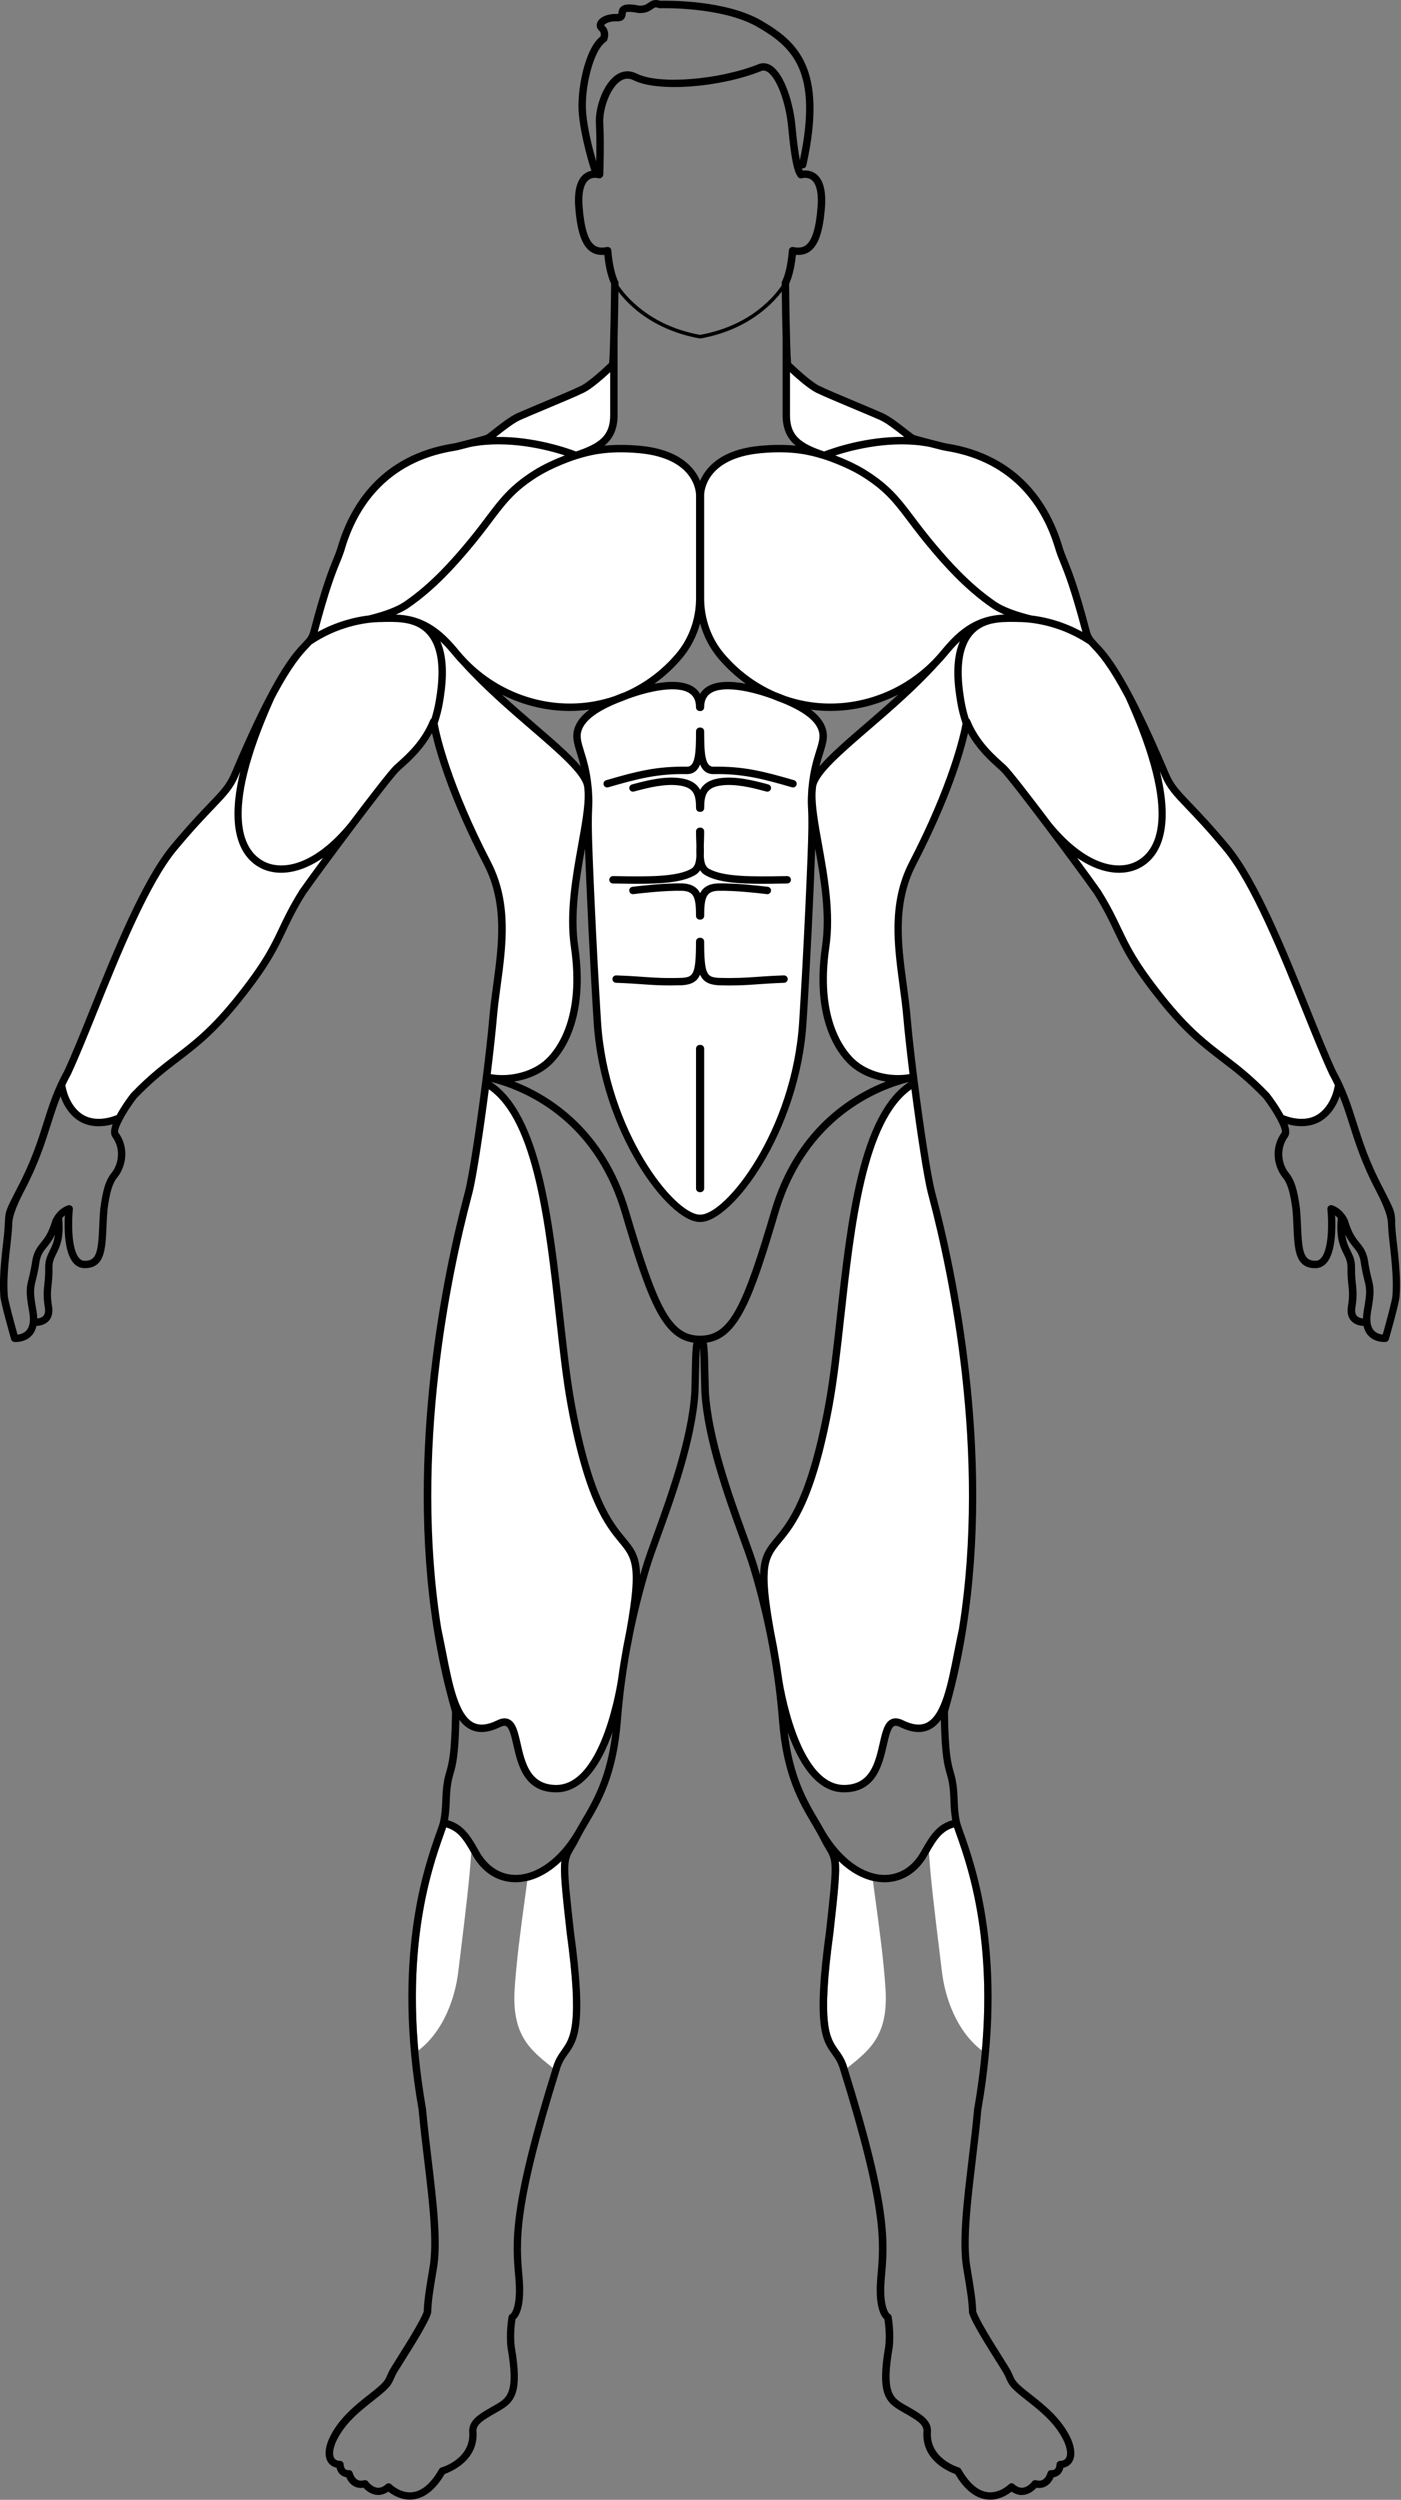 <svg viewBox="0 0 673 1200" fill="none" xmlns="http://www.w3.org/2000/svg">
  <rect x="0" y="0" width="673" height="1200" fill="#808080" stroke="none"/>
  <g class="body-map__muscle" id="abdominals">
    <path d="M384.32 490.61C386.41 457.79 388.65 408.87 388.74 397.67C388.79 392.09 388.67 389.6 388.58 387.74L388.56 387.35C388.5 385.83 388.44 384.62 388.54 382.23C388.56 381.7 388.59 381.18 388.62 380.71C388.64 380.58 388.64 380.45 388.64 380.34C388.68 379.72 388.71 379.12 388.76 378.55L388.81 378.04C388.83 377.82 388.84 377.62 388.88 377.39C389.59 370 391.12 365.02 392.36 361.01L392.47 360.64C393.98 355.77 394.81 353.08 393.26 349.6C391.24 345.04 385.88 341.08 376.39 337.12C376.36 337.11 376.32 337.1 376.29 337.09C376.29 337.09 376.29 337.09 376.26 337.07C374.72 336.53 373.1 335.9 371.46 335.19C371.42 335.17 371.39 335.16 371.33 335.14C360.54 331.16 346.9 328.38 340.97 332.51C338.84 334 337.8 336.3 337.8 339.54C337.8 340.28 337.2 340.88 336.42 340.89C336.33 340.86 336.19 340.85 336.1 340.89C335.36 340.89 334.76 340.29 334.76 339.55C334.76 336.32 333.72 334.02 331.57 332.52C329.69 331.21 321.97 327.54 301.28 335.13L301.18 335.17L301.1 335.2C299.5 335.9 297.87 336.54 296.23 337.1H296.21C296.21 337.1 296.17 337.12 296.16 337.13C286.67 341.09 281.31 345.05 279.31 349.61C277.75 353.12 278.59 355.82 280.11 360.73C281.31 364.54 282.95 369.77 283.7 377.43C283.83 378.3 283.91 379.28 283.93 380.4C283.94 380.48 283.94 380.57 283.94 380.7C283.98 381.21 284.01 381.72 284.03 382.25C284.13 384.82 284.09 386.01 283.99 387.8C283.9 389.62 283.78 392.11 283.83 397.69C283.94 409.23 286.19 458.22 288.25 490.63C291.6 543.3 323.93 583.5 336.14 583.49C336.19 583.51 336.25 583.51 336.31 583.51C336.36 583.51 336.41 583.51 336.45 583.49C348.6 583.49 380.92 543.3 384.28 490.62L384.32 490.61ZM291.68 377.57C291.08 377.57 290.56 377.18 290.39 376.6C290.18 375.9 290.59 375.16 291.3 374.94C305.76 370.74 315.58 368.2 330 368.49C334.47 368.47 334.8 361.56 334.8 351.03C334.8 350.29 335.4 349.69 336.18 349.69C336.27 349.72 336.41 349.73 336.49 349.69C337.23 349.69 337.83 350.29 337.83 351.03C337.83 361.57 338.17 368.47 342.66 368.49C357.04 368.2 366.87 370.74 381.31 374.93C381.66 375.04 381.94 375.27 382.12 375.58C382.29 375.89 382.33 376.25 382.23 376.59C382.04 377.3 381.26 377.71 380.57 377.51C367.11 373.59 357.74 371.15 344.95 371.15C344.21 371.15 343.46 371.15 342.7 371.17C339.84 371.15 337.89 369.72 336.73 366.78C336.6 366.45 336.05 366.45 335.92 366.78C334.74 369.76 332.86 371.16 330 371.17C315.97 370.87 306.3 373.36 292.05 377.51C291.95 377.54 291.83 377.56 291.69 377.56L291.68 377.57ZM369.88 378.6C369.79 378.95 369.56 379.25 369.25 379.43C368.95 379.6 368.59 379.65 368.25 379.55L366.97 379.22C361.69 377.83 352.87 375.5 345.68 376.72C339.05 377.85 337.84 381.39 337.84 387.95C337.84 388.69 337.24 389.29 336.46 389.29C336.41 389.27 336.35 389.27 336.29 389.27C336.24 389.27 336.19 389.27 336.15 389.29C335.4 389.29 334.81 388.7 334.81 387.95C334.81 381.39 333.59 377.86 326.95 376.72C319.75 375.5 310.9 377.84 305.62 379.23L304.37 379.55C304.03 379.64 303.68 379.6 303.37 379.43C303.06 379.25 302.83 378.96 302.74 378.6C302.55 377.87 302.98 377.15 303.71 376.96L304.92 376.64C310.41 375.18 319.59 372.73 327.41 374.07C331.62 374.78 334.41 376.51 335.94 379.35C336.09 379.63 336.56 379.63 336.71 379.35C338.24 376.51 341.03 374.78 345.24 374.07C353.03 372.73 362.22 375.18 367.71 376.64L368.93 376.96C369.65 377.15 370.07 377.87 369.88 378.59V378.6ZM293.5 423.27C293.25 423.01 293.12 422.67 293.12 422.31C293.12 421.93 293.28 421.57 293.55 421.33C293.8 421.1 294.13 420.98 294.47 421L295.96 421.02C310.93 421.27 325.07 421.51 332.23 417.45C334.4 416.23 334.82 413.46 334.95 410.87C334.88 409.36 334.92 407.73 334.97 406.17L334.92 404.53C334.83 402.44 334.79 400.7 334.79 399.06C334.79 398.32 335.39 397.72 336.17 397.72C336.26 397.75 336.39 397.75 336.48 397.72C337.22 397.72 337.82 398.32 337.82 399.06C337.82 401.02 337.74 402.97 337.68 404.58C337.66 405.03 337.65 405.46 337.65 405.91C337.7 407.59 337.74 409.37 337.65 411.07C337.85 414.58 338.67 416.48 340.37 417.44C347.53 421.5 361.67 421.26 376.63 421.01L378.15 420.99C378.48 420.97 378.79 421.08 379.04 421.31C379.32 421.56 379.48 421.93 379.49 422.29C379.49 423.03 378.89 423.65 378.16 423.67L376.69 423.69C373.67 423.75 369.73 423.81 365.99 423.81C355.71 423.81 345.32 423.32 339.04 419.77C338.05 419.2 337.25 418.45 336.65 417.55C336.57 417.43 336.43 417.35 336.29 417.35C336.14 417.35 336 417.43 335.93 417.55C335.36 418.45 334.59 419.18 333.56 419.77C327.29 423.33 316.9 423.82 306.61 423.82C302.86 423.82 298.93 423.75 295.93 423.7L294.44 423.68C294.09 423.68 293.75 423.53 293.5 423.27ZM369.92 427.61C369.87 427.98 369.68 428.31 369.39 428.53C369.12 428.74 368.78 428.82 368.43 428.77L368.25 428.75C362.71 428.11 353.43 427.04 345.29 427.17C338.96 427.24 337.83 430.51 337.83 439.66C337.83 440.4 337.23 441 336.45 441C336.4 440.98 336.34 440.97 336.28 440.97C336.23 440.97 336.18 440.97 336.14 440.99C335.4 440.99 334.8 440.39 334.8 439.65C334.8 430.5 333.67 427.23 327.32 427.16C319.22 427.04 309.97 428.1 304.44 428.73L304.17 428.76C303.44 428.85 302.78 428.33 302.69 427.6C302.61 426.86 303.14 426.19 303.87 426.11C309.51 425.45 318.94 424.36 327.36 424.48C331.61 424.54 334.41 426 335.93 428.93C336.08 429.22 336.55 429.22 336.7 428.93C338.22 426 341.02 424.54 345.27 424.48C353.81 424.37 363.52 425.5 368.75 426.11C369.48 426.19 370.01 426.86 369.93 427.59L369.92 427.61ZM295 470.9C294.76 470.64 294.63 470.3 294.64 469.95C294.65 469.58 294.82 469.23 295.09 468.98C295.34 468.75 295.68 468.64 296.02 468.66C301.12 468.84 304.81 469.09 308.07 469.3L309.04 469.36C314.3 469.75 318.85 470.08 327.57 469.82C333.52 469.39 334.79 467.8 334.79 451.93C334.79 451.19 335.39 450.59 336.17 450.58C336.26 450.61 336.4 450.62 336.49 450.58C337.23 450.58 337.83 451.18 337.83 451.92C337.83 468.54 339.46 469.4 345.14 469.83C353.76 470.07 358.3 469.73 363.56 469.35L364.53 469.28C367.79 469.06 371.48 468.81 376.6 468.63C376.92 468.6 377.24 468.71 377.5 468.94C377.79 469.19 377.96 469.55 377.97 469.92C377.98 470.27 377.85 470.61 377.61 470.87C377.36 471.13 377.03 471.28 376.67 471.3C371.13 471.51 367.25 471.78 363.75 472.03C359.57 472.32 355.97 472.58 350.66 472.58C348.59 472.58 346.79 472.55 344.99 472.49C340.44 472.15 338.04 470.74 336.73 467.64C336.66 467.48 336.5 467.37 336.33 467.37C336.16 467.37 336 467.47 335.93 467.63C334.6 470.73 332.21 472.14 327.7 472.48C325.86 472.54 324.02 472.57 321.93 472.57C316.61 472.57 312.84 472.3 308.86 472.02C305.36 471.77 301.47 471.5 295.94 471.29C295.58 471.28 295.25 471.13 295.01 470.87L295 470.9ZM337.83 570.5C337.83 571.24 337.23 571.84 336.49 571.84H336.14C335.4 571.84 334.8 571.24 334.8 570.5V503.38C334.8 502.63 335.39 502.04 336.14 502.04H336.49C337.23 502.04 337.83 502.64 337.83 503.38V570.5ZM337.66 488.3C337.64 488.38 337.64 488.47 337.66 488.56C337.71 489.72 337.71 490.89 337.71 492.02V492.8C337.71 493.54 337.11 494.14 336.37 494.14H336.25C335.51 494.14 334.91 493.54 334.91 492.8V492.02C334.91 490.87 334.91 489.69 334.96 488.49V488.38C334.78 483.98 334.01 480.91 330.82 480.18C325.59 479 311.19 477.57 304.86 477.57C304.57 477.57 304.3 477.57 304.04 477.57C303.73 477.6 303.41 477.48 303.15 477.25C302.87 476.99 302.7 476.63 302.7 476.26C302.7 475.9 302.83 475.56 303.07 475.3C303.32 475.04 303.65 474.9 304.01 474.89C310.18 474.76 325.81 476.29 331.41 477.56C333.44 478.03 334.93 479.08 335.95 480.77C336.03 480.9 336.17 480.98 336.32 480.98C336.47 480.98 336.62 480.9 336.69 480.77C337.69 479.08 339.16 478.04 341.2 477.56C346.75 476.3 362.39 474.78 368.62 474.89C368.98 474.89 369.31 475.04 369.56 475.3C369.8 475.56 369.93 475.89 369.92 476.25C369.92 476.62 369.75 476.97 369.48 477.22C369.24 477.44 368.94 477.56 368.63 477.56C368.6 477.56 368.58 477.56 368.55 477.56C362.8 477.41 347.33 478.91 341.81 480.16C338.63 480.89 337.84 483.93 337.66 488.29V488.3Z" fill="#FFFFFF"/>
  </g>
  <g class="body-map__muscle" id="obliques">
    <path d="M278.25 405.1L278.22 405.27L278.23 405.26L278.2 405.42L278.181 405.528C275.415 420.952 272.286 438.408 274.68 454.63C279.61 488.3 267.94 503.64 262.69 508.67C257.5 513.64 249.36 516.54 241.25 516.54C239.37 516.54 237.5 516.38 235.66 516.06C235.43 516.02 235.27 515.81 235.3 515.58C236.6 505.04 237.65 495.4 238.26 488.43C238.68 483.48 239.34 478.52 240.05 473.27L240.08 473.02L240.082 473.006C242.671 453.691 245.348 433.726 235.63 414.4C215.71 376.03 210.63 351.86 209.81 347.41V347.31C209.81 347.26 209.81 347.22 209.83 347.17C210.97 343.85 211.84 340.34 212.44 336.75C213.35 331.07 215.45 317.93 211.12 308.04C211.04 307.85 211.1 307.63 211.27 307.51C211.44 307.39 211.67 307.41 211.82 307.55C214.24 309.84 216.37 312.33 218.14 314.46C219.35 315.91 220.38 317.07 221.37 318.09C221.384 318.104 221.398 318.12 221.413 318.137C221.43 318.157 221.449 318.179 221.47 318.2C221.47 318.21 221.54 318.28 221.54 318.28C231.955 329.911 244.178 340.439 254.971 349.736L255.08 349.83L255.22 349.96L255.238 349.975C268.64 361.529 280.21 371.503 281.06 377.77C281.088 377.911 281.108 378.106 281.127 378.295L281.13 378.33V378.45C281.15 378.5 281.17 378.65 281.17 378.82C281.21 379.09 281.23 379.41 281.25 379.75L281.28 380.33C281.3 380.41 281.3 380.49 281.3 380.56C281.51 386.9 280 395.33 278.25 405.1Z" fill="#FFFFFF"/>
    <path d="M460.77 307.59C460.92 307.45 461.15 307.43 461.32 307.55L461.33 307.56C461.5 307.68 461.56 307.9 461.48 308.09C457.17 317.96 459.26 331.07 460.16 336.67L460.18 336.77C460.78 340.36 461.65 343.87 462.79 347.19C462.81 347.23 462.81 347.28 462.81 347.33V347.43C461.66 353.7 456.4 377.07 436.99 414.44C427.27 433.74 429.95 453.72 432.56 473.03V473.13C433.34 478.83 433.97 483.58 434.39 488.44C434.96 495.23 436.01 504.88 437.33 515.59C437.36 515.82 437.2 516.03 436.97 516.07C435.14 516.39 433.26 516.54 431.39 516.54C423.28 516.54 415.13 513.64 409.94 508.67C404.69 503.63 393.02 488.29 397.95 454.63C400.36 438.26 397.2 420.73 394.4 405.27L394.37 405.08C392.62 395.32 391.11 386.89 391.32 380.55C391.32 380.51 391.32 380.44 391.34 380.36C391.34 380.29 391.35 380.2 391.37 380.11C391.41 379.35 391.48 378.57 391.55 377.8C391.55 377.78 391.55 377.72 391.58 377.63C392.6 371.342 404.153 361.386 417.528 349.861L417.676 349.733C428.442 340.462 440.614 329.981 451.07 318.29L451.14 318.21C451.17 318.17 451.21 318.13 451.24 318.1C452.33 316.97 453.41 315.75 454.46 314.47C456.35 312.19 458.42 309.78 460.77 307.59Z" fill="#FFFFFF"/>
  </g>
  <g class="body-map__muscle" id="forearms">
    <path d="M135.05 418.55C141.32 418.55 148.19 416.1 154.92 411.47V411.46C155.1 411.34 155.33 411.37 155.48 411.52C155.63 411.67 155.65 411.91 155.52 412.08C151.51 417.52 146.59 424.21 144.16 427.73C139.457 435.289 136.843 440.787 134.543 445.625L134.46 445.8L134.457 445.806C130.428 454.264 126.627 462.244 113.47 478.7C101.33 493.83 93.04 500.16 84.26 506.86L84.199 506.906C77.918 511.692 71.413 516.648 63.23 525.21C63.21 525.23 63.19 525.25 63.16 525.27C61.56 527.38 58.6 531.44 56.45 535.48C56.4 535.57 56.33 535.64 56.23 535.68C53.2 536.91 50.19 537.52 47.41 537.52C44.92 537.52 42.61 537.03 40.63 536.04C35.84 533.67 32.13 527.92 30.95 521.04C30.94 520.95 30.95 520.86 30.99 520.78C31.81 519.04 32.73 517.24 33.72 515.43C37.33 507.63 41.56 497.2 46.32 485.38L46.43 485.1C57.43 457.87 71.12 423.99 84.49 407.9C92.4 398.38 98.13 392.38 102.32 388L102.5 387.81C108.4 381.64 111.64 378.25 114.13 372.23C114.229 371.995 114.327 371.761 114.425 371.528C114.593 371.127 114.759 370.728 114.93 370.33L115.04 370.08C115.13 369.87 115.36 369.77 115.58 369.84C115.8 369.91 115.92 370.14 115.87 370.36C108.45 400.78 117.14 412.23 125.73 416.48C128.51 417.85 131.64 418.55 135.05 418.55Z" fill="#FFFFFF"/>
    <path d="M638.96 515.58C640.01 517.47 640.88 519.19 641.61 520.78C641.64 520.86 641.65 520.94 641.64 521.03C640.5 527.9 636.8 533.65 631.99 536.05C630.02 537.04 627.7 537.53 625.21 537.53C622.42 537.53 619.4 536.92 616.38 535.7C616.29 535.66 616.21 535.59 616.16 535.5C614.01 531.46 611.05 527.39 609.47 525.33C609.46 525.32 609.443 525.298 609.425 525.275C609.407 525.252 609.39 525.23 609.38 525.22C601.16 516.63 594.65 511.67 588.351 506.871L588.291 506.825C579.533 500.132 571.243 493.796 559.15 478.7C545.92 462.19 542.15 454.23 538.16 445.8L538.02 445.5L538.012 445.484C535.585 440.399 533.075 435.142 528.39 427.63C526.32 424.65 522.31 419.13 517.12 412.09C517 411.92 517.01 411.68 517.16 411.53C517.31 411.37 517.55 411.35 517.72 411.47C524.43 416.1 531.29 418.55 537.57 418.55C540.97 418.55 544.11 417.85 546.89 416.48C555.48 412.24 564.16 400.82 556.8 370.45C556.74 370.23 556.87 370 557.09 369.93C557.31 369.85 557.55 369.97 557.63 370.18L557.633 370.188C557.792 370.575 557.951 370.963 558.12 371.35C558.25 371.64 558.37 371.93 558.49 372.22C561.01 378.3 564.24 381.68 570.12 387.82L570.48 388.2L570.625 388.352C574.773 392.699 580.44 398.639 588.14 407.91C601.55 424.05 615.27 458.06 626.29 485.38L626.52 485.95C631.01 497.07 635.25 507.57 638.96 515.58Z" fill="#FFFFFF"/>
  </g>
  <g class="body-map__muscle" id="biceps">
    <path d="M207.71 345.02C207.68 345.12 207.61 345.21 207.52 345.26V345.25C207.32 345.37 207.15 345.57 207.04 345.84C202.959 355.849 196 362.113 191.389 366.264L191.36 366.29C190.73 366.85 190.16 367.36 189.67 367.84C187.7 369.66 179.78 379.71 167.95 395.4C155.59 410.5 143.93 415.86 135.1 415.86C131.98 415.86 129.22 415.19 126.91 414.05C117.4 409.37 105.33 392.91 131.34 335.25C131.34 335.24 131.42 335.08 131.42 335.08C140.01 318.85 144.88 313.74 147.79 310.69L148.08 310.39C148.53 309.92 148.94 309.48 149.32 309.03C149.35 309 149.38 308.97 149.41 308.95C152.39 306.96 155.59 305.18 158.94 303.68C161.66 302.46 164.46 301.43 167.25 300.62C167.39 300.59 167.47 300.57 167.53 300.54C170.77 299.61 174.06 298.94 177.38 298.53C177.54 298.53 177.65 298.52 177.76 298.49C179.544 298.291 180.92 298.24 181.741 298.21L181.75 298.21C190.1 297.96 197.98 297.73 203.74 302.43C213.92 310.71 210.92 329.3 209.79 336.29L209.36 336.24L209.79 336.31C209.32 339.25 208.62 342.18 207.71 345.02Z" fill="#FFFFFF"/>
    <path d="M541.2 335.1C567.3 392.89 555.23 409.38 545.71 414.07L545.73 414.08C543.41 415.23 540.64 415.9 537.52 415.9C528.73 415.9 517.12 410.57 504.8 395.57C504.77 395.54 504.75 395.51 504.74 395.48C492.87 379.77 484.95 369.71 482.96 367.86C482.46 367.4 481.9 366.89 481.28 366.34C476.66 362.2 469.7 355.93 465.59 345.87C465.48 345.61 465.3 345.39 465.08 345.25C464.99 345.2 464.93 345.12 464.9 345.02C463.99 342.17 463.29 339.25 462.83 336.34L462.828 336.326C461.696 329.296 458.707 310.725 468.88 302.45C474.656 297.743 482.529 297.98 490.852 298.23L490.87 298.23C491.7 298.26 493.08 298.32 494.81 298.5C494.931 298.524 495.029 298.53 495.117 298.535C495.175 298.539 495.228 298.542 495.28 298.55C498.49 298.94 501.77 299.61 505.04 300.53C505.19 300.59 505.25 300.61 505.32 300.62C508.17 301.44 510.97 302.47 513.69 303.69C517.04 305.19 520.25 306.97 523.22 308.96L523.235 308.971C523.268 308.995 523.293 309.014 523.31 309.04C523.61 309.39 523.92 309.73 524.25 310.08C524.44 310.28 524.639 310.499 524.839 310.719L524.84 310.72L524.862 310.743C527.755 313.766 532.612 318.841 541.2 335.1Z" fill="#FFFFFF"/>
  </g>
  <g class="body-map__muscle" id="shoulders">
    <path d="M152.89 303.71C152.83 303.75 152.75 303.77 152.68 303.77H152.66C152.56 303.77 152.47 303.74 152.39 303.68C152.26 303.57 152.19 303.39 152.24 303.22C157.74 282.4 160.82 274.86 162.86 269.87L162.897 269.778C163.919 267.242 164.719 265.259 165.46 262.65C171.07 244.34 184.75 221.38 218.1 216C218.85 215.87 219.39 215.77 219.69 215.7L220.14 215.58C220.467 215.498 220.837 215.404 221.242 215.301C221.728 215.178 222.262 215.042 222.83 214.9C223.469 214.73 224.088 214.571 224.706 214.411L224.71 214.41L225.77 214.14C225.81 214.13 225.84 214.13 225.88 214.13C243.5 210.59 262.01 215.16 271.47 218.2C271.64 218.25 271.77 218.42 271.77 218.6C271.78 218.79 271.66 218.95 271.49 219.02C267.45 220.55 261.53 223.08 256.28 226.42C245.175 233.477 240.444 239.724 233.899 248.368L233.89 248.38C230.84 252.44 227.43 256.97 222.68 262.54L222.658 262.566C217.699 268.376 207.4 280.443 194.34 289.32C190.84 291.69 184.95 293.94 177.31 295.83H177.29C177.24 295.85 177.18 295.86 177.14 295.86C173.74 296.25 170.23 296.96 166.75 297.97C166.733 297.974 166.717 297.977 166.703 297.981C166.604 298.003 166.551 298.015 166.49 298.05C163.47 298.93 160.58 299.99 157.83 301.22C156.1 302.01 154.44 302.84 152.89 303.71Z" fill="#FFFFFF"/>
    <path d="M400.85 218.61C400.85 218.43 400.97 218.27 401.15 218.21L401.14 218.23C410.58 215.19 429.07 210.61 446.76 214.17C447.006 214.234 447.249 214.295 447.49 214.357C447.858 214.451 448.222 214.544 448.59 214.64L449.77 214.94L450.317 215.078C451.36 215.34 452.27 215.569 452.91 215.74C453.2 215.8 453.74 215.91 454.49 216.03C487.82 221.4 501.51 244.33 507.13 262.62C507.872 265.301 508.673 267.288 509.678 269.78L509.71 269.86C511.77 274.9 514.86 282.46 520.36 303.24C520.41 303.41 520.35 303.59 520.21 303.7C520.13 303.76 520.03 303.79 519.94 303.79C519.87 303.79 519.8 303.77 519.73 303.73C518.16 302.85 516.5 302.01 514.78 301.24C507.02 297.76 499.95 296.39 495.38 295.86C487.71 293.99 481.81 291.74 478.26 289.32C465.161 280.424 454.873 268.349 449.914 262.528L449.89 262.5C445.03 256.78 441.4 251.97 438.76 248.45L438.65 248.31C432.13 239.69 427.42 233.47 416.34 226.43C411.09 223.11 405.17 220.57 401.13 219.03C400.96 218.96 400.85 218.79 400.85 218.61Z" fill="#FFFFFF"/>
  </g>
  <g class="body-map__muscle" id="traps">
    <path d="M395.89 217.17C395.84 217.17 395.75 217.15 395.75 217.15V217.14C384.68 213.38 379.06 209.6 379.06 199.34V178.65C379.06 178.48 379.16 178.32 379.32 178.25C379.48 178.18 379.66 178.21 379.79 178.33C382.83 181.15 388.48 186.15 392.19 188.01C395.081 189.475 402.834 192.729 409.776 195.641L410.13 195.79L412.34 196.72C412.95 196.977 413.555 197.233 414.15 197.484C417.946 199.085 421.335 200.515 422.96 201.25C425.92 202.61 430.04 205.78 433.67 208.64L433.91 208.83C434.02 208.918 434.128 209.002 434.233 209.084C434.367 209.188 434.497 209.289 434.62 209.39C434.75 209.51 434.81 209.71 434.75 209.88C434.69 210.06 434.52 210.17 434.34 210.17C433.89 210.16 433.451 210.16 433.001 210.16C415.031 210.16 399.12 215.95 396.05 217.14C396 217.17 395.94 217.17 395.89 217.17Z" fill="#FFFFFF"/>
    <path d="M276.58 217.15C273.44 215.93 256.81 209.87 238.27 210.18V210.19C238.07 210.19 237.91 210.08 237.85 209.9C237.79 209.72 237.85 209.53 237.99 209.41C238.029 209.378 238.07 209.345 238.111 209.312C238.287 209.169 238.477 209.014 238.68 208.86L238.93 208.66L238.933 208.658C241.963 206.278 246.531 202.69 249.64 201.27C251.51 200.43 255.73 198.65 260.2 196.77L262.48 195.81L262.846 195.657C269.784 192.745 277.531 189.494 280.44 188.03C283.94 186.28 289.1 181.8 292.82 178.35C292.95 178.23 293.13 178.2 293.29 178.27C293.45 178.34 293.55 178.5 293.55 178.67V199.36C293.55 209.61 287.93 213.39 276.88 217.16C276.84 217.18 276.79 217.18 276.74 217.18C276.68 217.18 276.63 217.17 276.58 217.15Z" fill="#FFFFFF"/>
  </g>
  <g class="body-map__muscle" id="chest">
    <path d="M277.532 219.782C277.578 219.768 277.624 219.754 277.67 219.74H277.66L277.85 219.68C282.69 218.25 291.6 215.63 307.32 217.12C334.48 219.71 334.79 236.91 334.79 237.64V287.27C334.79 297.21 331.34 306.75 325.08 314.13C318.19 322.23 309.8 328.48 300.15 332.7C300.141 332.703 300.129 332.708 300.115 332.713C300.082 332.727 300.036 332.746 299.98 332.76C298.18 333.44 296.71 334.01 295.37 334.57C295.35 334.58 295.32 334.6 295.32 334.6H295.29C288.29 337.01 281.02 338.18 273.77 338.18C255.58 338.18 237.53 330.82 224.21 317.22C224.14 317.16 224.08 317.1 224.03 317.03L223.98 316.98C223.932 316.928 223.885 316.876 223.838 316.825C223.679 316.653 223.527 316.488 223.38 316.31C223.32 316.23 223.26 316.18 223.21 316.14C223.16 316.11 223.12 316.08 223.09 316.05C222.13 315.02 221.16 313.92 220.2 312.75C213.51 304.62 205.11 295.9 190.2 295.44C190 295.43 189.83 295.28 189.79 295.08C189.75 294.88 189.86 294.68 190.05 294.6C192.28 293.66 194.23 292.63 195.85 291.53C209.29 282.42 219.75 270.14 224.78 264.23C229.196 259.042 232.486 254.704 235.386 250.879L235.59 250.61L236 250.06L236.02 250.034C242.629 241.268 246.991 235.483 257.72 228.68C264.15 224.59 271.91 221.64 275.96 220.25C276 220.23 276.05 220.22 276.11 220.2L276.69 220.02C276.75 219.99 276.79 219.97 276.85 219.97C276.869 219.964 276.887 219.958 276.906 219.954C276.917 219.951 276.929 219.95 276.94 219.95C276.953 219.947 276.967 219.941 276.982 219.936C277.013 219.924 277.049 219.91 277.09 219.91C277.236 219.872 277.382 219.827 277.532 219.782Z" fill="#FFFFFF"/>
    <path d="M372.63 332.76C372.54 332.74 372.44 332.69 372.44 332.69H372.42C362.8 328.48 354.41 322.23 347.51 314.13C341.26 306.77 337.82 297.23 337.82 287.27V237.61C337.81 237.61 337.77 232.46 342.02 227.28C346.71 221.57 354.54 218.15 365.29 217.13C380.986 215.63 389.895 218.259 394.676 219.669L394.68 219.67L394.95 219.75C395.15 219.82 395.35 219.88 395.54 219.93C395.58 219.93 395.63 219.95 395.69 219.97C395.7 219.97 395.79 220 395.79 220C395.83 220.01 395.87 220.02 395.92 220.04C395.94 220.05 396.03 220.08 396.05 220.08C396.16 220.12 396.26 220.15 396.37 220.18L396.51 220.23C396.547 220.241 396.582 220.253 396.616 220.265C396.677 220.287 396.737 220.307 396.8 220.32C400.85 221.72 408.53 224.66 414.88 228.7C425.617 235.498 429.988 241.297 436.595 250.063L436.6 250.07L437.03 250.64C439.98 254.53 443.32 258.93 447.88 264.29C452.95 270.24 463.4 282.49 476.75 291.54C478.37 292.64 480.32 293.67 482.55 294.61C482.74 294.69 482.85 294.89 482.81 295.09C482.78 295.3 482.6 295.45 482.4 295.45C467.48 295.9 459.09 304.62 452.39 312.76C451.52 313.84 450.6 314.86 449.5 316.06C449.5 316.07 449.48 316.09 449.48 316.09C449.47 316.1 449.455 316.112 449.44 316.125C449.425 316.137 449.41 316.15 449.4 316.16C449.34 316.2 449.3 316.23 449.25 316.3L449.03 316.55C448.98 316.603 448.931 316.657 448.882 316.71C448.784 316.817 448.687 316.923 448.58 317.03C448.59 317.04 448.51 317.12 448.44 317.19C435.13 330.8 417.05 338.17 398.85 338.17C391.6 338.17 384.32 337 377.32 334.58H377.28C377.276 334.576 377.271 334.574 377.266 334.572C377.257 334.57 377.246 334.57 377.24 334.57C375.57 333.88 373.9 333.24 372.63 332.76Z" fill="#FFFFFF"/>
  </g>
  <g class="body-map__muscle" id="quads">
    <path d="M458.96 792.3L458.82 793.02L458.79 793.01C455.7 808.78 452.78 823.66 445.26 827.39C442.18 828.92 438.37 828.54 433.62 826.22C431.52 825.19 429.7 825.03 428.21 825.74C425.2 827.18 424.21 831.51 422.96 837L422.956 837.018C420.807 846.414 418.372 857.06 405.71 857.28H405.44C382.64 857.28 375.34 806.56 375.27 806.05C375.26 805.98 375.25 805.92 375.23 805.87C375.2 805.81 375.2 805.76 375.2 805.7C374.55 800.89 373.79 796.12 372.95 791.53V791.38L372.91 791.22C372.88 791.05 372.85 790.88 372.8 790.71C372.43 788.68 372.02 786.51 371.48 783.85L371.42 783.55C371.35 783.23 371.28 782.88 371.22 782.54C365.63 751.25 368.5 747.76 374.79 740.12L374.795 740.114C381.265 732.274 391.032 720.439 399.45 674.95C401.737 662.572 403.351 647.89 405.06 632.351L405.09 632.08L405.118 631.827C409.996 587.785 415.522 537.892 437.54 522.52C437.67 522.43 437.83 522.42 437.97 522.48C438.11 522.54 438.21 522.67 438.23 522.82C441.22 545.99 444.31 565.51 446.09 572.56L446.19 572.92C446.314 573.364 446.463 573.935 446.634 574.597L446.7 574.85C455.6 608.45 474.81 695.9 461.05 782.05V782.07C460.31 785.48 459.62 788.95 458.96 792.3Z" fill="#FFFFFF"/>
    <path d="M267.5 632.08C269.12 646.92 270.81 662.26 273.14 674.95H273.13C281.55 720.45 291.32 732.28 297.79 740.11L297.797 740.118C304.082 747.742 306.958 751.231 301.36 782.54C301.31 782.87 301.24 783.2 301.17 783.53C301.16 783.64 301.14 783.72 301.12 783.79C300.72 785.77 300.33 787.75 299.99 789.7L299.83 790.45C299.77 790.74 299.71 791.04 299.65 791.34C299.64 791.42 299.62 791.52 299.62 791.61C298.77 796.32 298.02 801.04 297.38 805.7C297.38 805.737 297.376 805.774 297.368 805.809C297.364 805.831 297.358 805.851 297.35 805.87C297.343 805.9 297.335 805.94 297.324 805.996C297.32 806.015 297.315 806.037 297.31 806.06C297.3 806.18 295.46 819.01 290.79 831.76C284.68 848.46 276.5 857.28 267.14 857.28H266.89C254.226 857.06 251.792 846.43 249.643 837.044L249.64 837.03L249.6 836.85C248.35 831.44 247.36 827.16 244.37 825.74C242.85 825.03 241.03 825.19 238.96 826.22C234.2 828.54 230.39 828.92 227.31 827.39C219.791 823.661 216.871 808.785 213.782 793.048L213.78 793.04L213.71 792.69L213.601 792.139C212.925 788.731 212.229 785.223 211.48 781.76C197.85 695.79 217.02 608.42 225.89 574.84C226.06 574.22 226.2 573.68 226.32 573.23L226.5 572.55C228.28 565.52 231.37 546.01 234.36 522.84C234.38 522.69 234.48 522.56 234.62 522.5C234.76 522.44 234.93 522.45 235.05 522.54C257.069 537.892 262.594 587.78 267.473 631.824L267.48 631.89L267.5 632.08Z" fill="#FFFFFF"/>
  </g>
  <g class="body-map__muscle" id="calves">
    <path d="M213.13 880.79C213.65 879.35 214.06 878.18 214.36 877.22C219.58 878.81 222.24 881.96 226.36 889.29C225.671 901.305 223.421 919.666 221.458 935.675C220.998 939.426 220.554 943.049 220.15 946.43C218.66 958.9 213.28 974.49 201.61 983.81C201.488 983.915 201.362 984.013 201.237 984.104C201.147 984.169 201.058 984.231 200.97 984.29C196.03 928.87 208.12 894.82 213.13 880.79Z" fill="#FFFFFF"/>
    <path d="M446.26 889.29C450.38 881.96 453.04 878.82 458.26 877.22C458.57 878.18 458.97 879.35 459.49 880.79C464.49 894.82 476.59 928.87 471.65 984.29C471.44 984.15 471.22 983.99 471.01 983.81C459.34 974.48 453.96 958.9 452.47 946.43C452.066 943.049 451.622 939.427 451.162 935.676C449.199 919.667 446.949 901.305 446.26 889.29Z" fill="#FFFFFF"/>
    <path d="M419.322 902.906C418.618 902.747 417.894 902.558 417.19 902.32V902.3C412.25 900.74 407.39 897.7 402.91 893.4C403.53 898.32 402.73 906.81 400.35 927.92C394.241 972.272 398.539 978.278 402.688 984.077L402.69 984.08L402.759 984.178C404.278 986.317 405.847 988.527 406.95 992.28C406.99 992.4 407.02 992.53 407.07 992.65L407.819 992.047C418.013 983.845 426.766 976.803 425.38 954.81C424.524 941.224 422.33 925.11 420.55 912.034L420.546 912.01C420.104 908.758 419.687 905.695 419.322 902.906Z" fill="#FFFFFF"/>
    <path d="M269.71 893.41C265.24 897.71 260.37 900.74 255.43 902.31V902.33C254.72 902.56 253.99 902.76 253.28 902.92C252.915 905.717 252.496 908.791 252.052 912.054L252.05 912.065C250.27 925.14 248.076 941.255 247.22 954.84C245.834 976.833 254.587 983.875 264.781 992.077C265.03 992.277 265.28 992.478 265.53 992.68C265.54 992.656 265.55 992.631 265.559 992.606C265.573 992.569 265.586 992.531 265.598 992.494C265.618 992.432 265.635 992.37 265.65 992.31C266.758 988.53 268.337 986.317 269.862 984.178L269.91 984.11C274.07 978.3 278.36 972.3 272.25 927.95C269.87 906.84 269.07 898.35 269.69 893.43L269.71 893.41Z" fill="#FFFFFF"/>
  </g>
  <g class="body-map__model">
    <path d="M342.66 368.05C357.13 367.77 366.96 370.31 381.44 374.53H381.43C382.37 374.8 382.91 375.79 382.64 376.73C382.42 377.51 381.71 378.01 380.94 378.01C380.77 378.01 380.6 377.99 380.44 377.94C366.28 373.82 356.65 371.33 342.68 371.61C339.38 371.59 337.44 369.79 336.31 366.96C335.18 369.79 333.26 371.6 329.97 371.61C315.96 371.33 306.33 373.82 292.17 377.94C292 377.99 291.83 378.01 291.67 378.01C290.9 378.01 290.2 377.51 289.97 376.73C289.7 375.79 290.24 374.8 291.18 374.53C305.66 370.31 315.49 367.77 330 368.05C334.04 368.04 334.35 361.3 334.35 351.03C334.35 350.05 335.15 349.25 336.13 349.25C336.151 349.25 336.172 349.252 336.193 349.256L336.219 349.26L336.224 349.261C336.236 349.263 336.248 349.265 336.261 349.266C336.277 349.268 336.294 349.27 336.31 349.27C336.37 349.26 336.43 349.25 336.49 349.25C337.48 349.25 338.27 350.05 338.27 351.03C338.27 361.3 338.57 368.04 342.66 368.05Z" fill="#000000"/>
    <path d="M305.74 379.65L304.48 379.98H304.51C303.57 380.23 302.59 379.66 302.35 378.71C302.1 377.77 302.67 376.8 303.62 376.55L304.86 376.22C310.39 374.76 319.64 372.32 327.5 373.66C332.33 374.48 334.94 376.55 336.34 379.17C337.74 376.55 340.35 374.48 345.18 373.66C353.049 372.32 362.288 374.759 367.818 376.219L367.82 376.22L369.06 376.55C370.01 376.79 370.57 377.76 370.33 378.71C370.09 379.66 369.11 380.22 368.17 379.98L366.91 379.65C361.66 378.26 352.87 375.94 345.77 377.15C339.4 378.24 338.28 381.5 338.28 387.94C338.28 388.92 337.48 389.72 336.5 389.72C336.44 389.72 336.38 389.7 336.32 389.7C336.26 389.71 336.2 389.72 336.14 389.72C335.15 389.72 334.36 388.92 334.36 387.94C334.36 381.49 333.24 378.23 326.88 377.15C319.77 375.94 310.99 378.26 305.74 379.65Z" fill="#000000"/>
    <path d="M327.31 427.61C319.13 427.51 309.8 428.58 304.23 429.22H304.25C303.26 429.35 302.39 428.63 302.28 427.66C302.17 426.68 302.87 425.8 303.84 425.69C309.49 425.04 318.99 423.96 327.37 424.06C332.3 424.13 334.92 426.03 336.32 428.75C337.72 426.03 340.34 424.13 345.27 424.06C353.68 423.96 363.14 425.04 368.8 425.69C369.77 425.8 370.47 426.69 370.36 427.66C370.25 428.63 369.38 429.35 368.39 429.22L368.331 429.213L368.329 429.213C362.752 428.572 353.51 427.51 345.31 427.61C339.29 427.69 338.27 430.69 338.27 439.67C338.27 440.65 337.47 441.45 336.49 441.45C336.46 441.45 336.43 441.445 336.4 441.44C336.386 441.438 336.372 441.435 336.359 441.434C336.342 441.431 336.326 441.43 336.31 441.43C336.25 441.44 336.19 441.45 336.13 441.45C335.14 441.45 334.35 440.65 334.35 439.67C334.35 430.69 333.34 427.69 327.31 427.61Z" fill="#000000"/>
    <path d="M336.49 501.6H336.13C335.15 501.6 334.35 502.4 334.35 503.38V570.51C334.35 571.49 335.14 572.29 336.13 572.29H336.49C337.47 572.29 338.27 571.49 338.27 570.51V503.38C338.27 502.4 337.48 501.6 336.49 501.6Z" fill="#000000"/>
    <path d="M378.16 420.56H378.13L376.66 420.58L376.512 420.582C361.637 420.822 347.627 421.047 340.59 417.06C338.87 416.09 338.25 414.03 338.09 410.93C338.17 409.41 338.14 407.78 338.09 406.08C338.099 405.632 338.116 405.185 338.134 404.715L338.14 404.55L338.156 404.073C338.212 402.468 338.27 400.798 338.27 399.07C338.27 398.09 337.48 397.29 336.49 397.29C336.43 397.29 336.37 397.3 336.31 397.31C336.293 397.31 336.275 397.308 336.258 397.306C336.25 397.305 336.242 397.304 336.235 397.302L336.22 397.3C336.19 397.295 336.16 397.29 336.13 397.29C335.15 397.29 334.35 398.09 334.35 399.07C334.35 400.97 334.41 402.8 334.48 404.55L334.485 404.67C334.503 405.157 334.521 405.627 334.53 406.08C334.48 407.78 334.45 409.41 334.53 410.93C334.36 414.03 333.74 416.09 332.03 417.06C324.97 421.06 310.88 420.83 295.96 420.58L294.49 420.56H294.46C293.49 420.56 292.7 421.34 292.68 422.31C292.66 423.29 293.45 424.1 294.43 424.11L295.9 424.13L296.265 424.136H296.271C299.849 424.194 303.314 424.25 306.62 424.25C318.07 424.25 327.7 423.59 333.78 420.15C334.87 419.53 335.69 418.73 336.31 417.78C336.93 418.73 337.75 419.54 338.84 420.15C344.92 423.59 354.55 424.25 366 424.25C369.327 424.25 372.804 424.194 376.386 424.135L376.72 424.13L378.19 424.11C379.17 424.09 379.95 423.29 379.94 422.31C379.92 421.34 379.13 420.56 378.16 420.56Z" fill="#000000"/>
    <path d="M363.955 468.911C367.324 468.678 371.163 468.412 376.57 468.22L376.56 468.23C377.56 468.2 378.37 468.96 378.4 469.94C378.44 470.92 377.67 471.74 376.69 471.78C371.336 471.972 367.524 472.238 364.181 472.472L364.18 472.472L363.78 472.5C359.5 472.81 355.9 473.06 350.66 473.06C348.96 473.06 347.09 473.03 344.96 472.97C340.25 472.62 337.69 471.12 336.3 467.84C334.92 471.12 332.37 472.61 327.71 472.96C325.54 473.02 323.64 473.05 321.91 473.05C316.67 473.05 313.08 472.8 308.81 472.5C305.37 472.25 301.47 471.98 295.9 471.78C294.92 471.74 294.15 470.92 294.19 469.94C294.23 468.96 295.08 468.19 296.03 468.23C301.66 468.43 305.59 468.7 309.06 468.95L309.083 468.952C314.642 469.341 319.052 469.65 327.53 469.41C332.91 469.01 334.34 468.23 334.34 451.95C334.34 450.97 335.14 450.17 336.12 450.17C336.18 450.17 336.24 450.19 336.3 450.19L336.326 450.186L336.349 450.182C336.367 450.179 336.386 450.177 336.405 450.174C336.43 450.172 336.455 450.17 336.48 450.17C337.47 450.17 338.26 450.97 338.26 451.95C338.26 468.22 339.69 469 345.15 469.41C353.535 469.639 357.934 469.332 363.49 468.943L363.955 468.911Z" fill="#000000"/>
    <path d="M368.62 474.46C362.43 474.34 346.75 475.86 341.11 477.14C338.79 477.67 337.29 478.92 336.31 480.57C335.33 478.92 333.83 477.67 331.51 477.14C325.88 475.86 310.18 474.34 304 474.46C303.02 474.48 302.24 475.29 302.26 476.27C302.28 477.25 303.11 478.04 304.07 478.01C309.99 477.88 325.39 479.39 330.72 480.6C333.57 481.25 334.34 484.02 334.53 488.27C334.48 489.54 334.48 490.81 334.48 492.03V492.81C334.48 493.79 335.28 494.59 336.26 494.59H336.38C337.36 494.59 338.16 493.79 338.16 492.81V492.03C338.16 490.82 338.16 489.55 338.11 488.27C338.3 484.02 339.07 481.25 341.92 480.61C347.26 479.4 362.71 477.88 368.57 478.02C369.5 478.04 370.36 477.26 370.38 476.28C370.4 475.3 369.62 474.49 368.64 474.47L368.62 474.46Z" fill="#FFFFFF"/>
    <path fill-rule="evenodd" clip-rule="evenodd" d="M664.702 571.051C669.891 581.221 670.001 581.437 670.24 586.61L670.16 586.58C670.25 588.64 670.39 591.46 670.97 596.31C672.95 612.74 672.58 618.5 672.34 621.95V622.17C672.12 625.58 667.67 641.16 667.16 642.92C666.96 643.63 666.35 644.13 665.62 644.2C665.41 644.22 660.52 644.62 657.29 641.1C656.15 639.87 655.4 638.32 654.99 636.5C653.37 636.42 650.93 635.97 649.22 634.2C647.59 632.5 647.01 630.1 647.51 627.04C648.29 622.242 648.03 619.772 647.7 616.633L647.7 616.63C647.47 614.49 647.22 612.07 647.29 608.59C647.349 605.725 646.514 604.039 645.467 601.924L645.44 601.87C643.78 598.54 641.74 594.4 642.63 584.75C642.2 584.21 641.76 583.76 641.34 583.41C641.66 589.34 641.68 601.22 637.21 606.28C635.79 607.89 634.04 608.73 632 608.77C622.216 608.94 621.822 599.818 621.364 589.204L621.36 589.12C621.25 586.43 621.13 583.64 620.87 580.74C619.79 572.3 618.49 568.04 616.08 565.09C612.68 560.94 609.78 551.8 615.72 543.63C616.1 542.91 615.27 540.6 613.69 537.62C613.65 537.56 613.62 537.49 613.59 537.43C611.97 534.4 609.61 530.71 606.99 527.27C599.041 518.971 592.612 514.062 586.393 509.312L586.39 509.31L586.365 509.291C577.434 502.468 568.988 496.016 556.65 480.62C543.24 463.87 539.37 455.74 535.28 447.12L535.275 447.109C532.857 442.023 530.357 436.765 525.74 429.33C517.71 417.83 484.85 373.9 480.77 370.11C480.366 369.731 479.921 369.331 479.441 368.899C479.339 368.808 479.235 368.715 479.13 368.62L479.113 368.604C475.312 365.184 469.383 359.848 464.99 351.92C462.82 361.44 456.54 383.35 439.68 415.81C430.39 434.27 433.02 453.79 435.57 472.66L435.624 473.06C436.297 478.045 436.991 483.182 437.41 488.13C438.07 495.9 439.2 506.02 440.52 516.58C440.52 516.59 440.54 516.61 440.54 516.61V516.65C440.56 516.7 440.56 516.76 440.56 516.82C440.57 516.87 440.58 516.93 440.58 516.98V517.02C440.635 517.44 440.688 517.86 440.74 518.28C440.792 518.7 440.845 519.12 440.9 519.54C440.92 519.61 440.93 519.69 440.93 519.77C443.7 541.49 447.17 564.25 449.07 571.75C449.2 572.29 449.4 573.05 449.66 574.02C459.28 610.38 477.6 696.15 464.25 781.5C464.25 781.63 464.24 781.77 464.21 781.9C464.188 781.988 464.169 782.078 464.15 782.17C464.134 782.246 464.118 782.323 464.1 782.4C462 795.6 459.14 808.79 455.37 821.78C455.62 841.779 456.937 846.39 458.096 850.447L458.1 850.46C458.48 851.77 458.87 853.14 459.19 854.92C459.815 858.324 459.928 861.245 460.038 864.065L460.04 864.13C460.16 867.26 460.29 870.5 461.11 874.45C461.31 875.39 461.96 877.23 462.79 879.56L462.791 879.563C468.652 896.046 484.219 939.825 471.4 1012.83C470.719 1020.43 469.762 1028.44 468.836 1036.2L468.76 1036.84C466.31 1057.35 464 1076.72 466.26 1088.92C468.02 1099.42 468.76 1103.98 468.95 1109.6C470.36 1113.85 477.33 1124.93 481.53 1131.59L482.045 1132.41C483.197 1134.23 484.158 1135.76 484.76 1136.77C485.69 1138.34 486.19 1139.5 486.59 1140.43C487.45 1142.44 487.93 1143.55 492.58 1147.31C493.48 1148.04 494.42 1148.78 495.39 1149.54L495.455 1149.59C501.994 1154.75 510.115 1161.16 514.52 1170.91C516.97 1176.81 516.1 1180.15 514.94 1181.92C514.01 1183.34 512.58 1184.27 510.82 1184.64C510.6 1185.58 510.14 1186.77 509.17 1187.72C508.58 1188.3 507.6 1188.97 506.14 1189.19C505.62 1190.43 504.57 1192.27 502.65 1193.39C501.24 1194.21 499.64 1194.5 497.88 1194.23C496.79 1195.41 494.61 1197.32 491.71 1197.65C489.73 1197.89 487.79 1197.36 485.94 1196.09C484.11 1197.53 480.37 1199.93 475.66 1199.93C475.08 1199.93 474.49 1199.9 473.88 1199.82C468.26 1199.1 463.21 1194.99 458.85 1187.62C455.6 1186.47 442.47 1180.93 443.61 1166.95C443.71 1163.79 440.45 1161.77 434.17 1158.2L433.18 1157.64C425.64 1153.34 421.23 1149.53 425.22 1126.47C425.89 1121.12 425.15 1115.29 424.85 1113.34C423.17 1111.82 420.19 1107.09 421.45 1092.98C422.96 1076.06 424.38 1060.08 403.5 993.29C402.52 990 401.17 988.1 399.74 986.1C395.18 979.73 390.47 973.14 396.76 927.39C400.519 893.919 400.24 893.45 396.843 887.735L396.84 887.73L396.819 887.695C396.093 886.471 395.19 884.951 394.17 882.9C393.71 881.98 393.21 881.05 392.69 880.12L392.56 879.9C392.55 879.89 392.55 879.87 392.55 879.87C391.74 878.43 390.88 876.97 389.99 875.46L389.984 875.45C383.855 865.082 376.229 852.181 374.19 825.81C373.29 814.16 371.74 802.45 369.58 790.74C369.11 788.42 368.68 786.2 368.29 784.07C366.11 773.45 363.42 762.84 360.23 752.31C359.142 748.707 357.317 743.68 355.203 737.856L355.19 737.82C348.47 719.31 338.32 691.33 336.91 668.36C336.8 664.7 336.73 661.49 336.67 658.66L336.669 658.601C336.569 653.944 336.479 649.719 336.23 647.06C335.981 649.709 335.891 653.925 335.791 658.572L335.79 658.63C335.73 661.46 335.66 664.68 335.55 668.3C334.131 691.307 324.001 719.253 317.29 737.763L317.258 737.853C315.143 743.679 313.318 748.707 312.23 752.31C309.04 762.83 306.36 773.42 304.18 784.03C303.79 786.19 303.35 788.45 302.87 790.8C300.71 802.49 299.17 814.18 298.27 825.81C296.231 852.181 288.605 865.082 282.476 875.45L282.47 875.46C282.319 875.718 282.168 875.974 282.019 876.229C281.289 877.472 280.584 878.675 279.92 879.87C279.91 879.88 279.91 879.9 279.91 879.9L279.71 880.25C279.21 881.14 278.74 882.02 278.3 882.9C277.28 884.951 276.377 886.471 275.651 887.695L275.63 887.73C272.23 893.44 271.95 893.91 275.72 927.43C282 973.13 277.29 979.72 272.73 986.1L272.703 986.137C271.283 988.123 269.934 990.01 268.98 993.26C248.09 1060.06 249.51 1076.05 251.02 1092.97C252.28 1107.08 249.3 1111.81 247.62 1113.33C247.33 1115.29 246.59 1121.14 247.27 1126.54C251.25 1149.51 246.84 1153.32 239.3 1157.63L238.31 1158.19C232.04 1161.76 228.77 1163.78 228.88 1167.02C230.02 1180.92 216.89 1186.45 213.64 1187.6C209.28 1194.97 204.23 1199.08 198.61 1199.8C198 1199.87 197.41 1199.91 196.83 1199.91C192.11 1199.91 188.37 1197.51 186.55 1196.07C184.7 1197.33 182.75 1197.86 180.78 1197.63C177.88 1197.3 175.7 1195.39 174.61 1194.21C172.85 1194.48 171.26 1194.2 169.84 1193.37C167.92 1192.24 166.87 1190.41 166.35 1189.17C164.89 1188.95 163.92 1188.29 163.32 1187.7C162.35 1186.75 161.89 1185.57 161.67 1184.62C159.91 1184.26 158.48 1183.32 157.55 1181.9C156.4 1180.13 155.53 1176.79 157.95 1170.94C162.382 1161.13 170.521 1154.71 177.076 1149.55L177.11 1149.52C178.08 1148.76 179.02 1148.02 179.92 1147.29C184.554 1143.54 185.037 1142.43 185.901 1140.43L185.91 1140.41L185.948 1140.32C186.341 1139.41 186.829 1138.27 187.74 1136.75C188.44 1135.58 189.59 1133.75 190.97 1131.56C195.17 1124.9 202.15 1113.83 203.55 1109.58C203.74 1103.97 204.48 1099.4 206.24 1088.93C208.5 1076.7 206.19 1057.33 203.74 1036.82L203.636 1035.95C202.718 1028.25 201.774 1020.33 201.08 1012.66C188.29 939.81 203.85 896.02 209.71 879.54L209.784 879.333C210.579 877.101 211.206 875.342 211.39 874.43C212.21 870.48 212.34 867.24 212.46 864.11C212.57 861.27 212.69 858.33 213.31 854.9C213.63 853.12 214.02 851.76 214.4 850.44L214.405 850.421C215.564 846.366 216.88 841.759 217.13 821.76C213.35 808.77 210.5 795.58 208.4 782.38C208.36 782.22 208.33 782.05 208.29 781.88C208.25 781.75 208.25 781.61 208.25 781.48C194.9 696.14 213.23 610.36 222.84 574C223.09 573.03 223.29 572.27 223.43 571.73C225.33 564.23 228.8 541.48 231.57 519.76C231.57 519.67 231.58 519.59 231.6 519.5C231.71 518.66 231.82 517.82 231.92 516.99V516.95C231.92 516.9 231.94 516.84 231.94 516.79C231.95 516.74 231.95 516.68 231.97 516.62V516.58C231.98 516.56 231.98 516.55 231.98 516.54C233.3 505.98 234.43 495.86 235.09 488.1C235.53 483.02 236.24 477.74 236.93 472.63C239.48 453.76 242.11 434.24 232.81 415.76C215.96 383.31 209.68 361.41 207.51 351.89C203.11 359.84 197.17 365.18 193.37 368.59L193.161 368.777C192.648 369.238 192.162 369.675 191.73 370.08C187.65 373.87 154.79 417.8 146.71 429.38C142.144 436.744 139.644 442.002 137.226 447.088L137.22 447.1C133.13 455.72 129.26 463.86 115.85 480.6C103.51 496.01 95.06 502.46 86.11 509.29L86.108 509.292C79.888 514.041 73.459 518.951 65.51 527.25C60.22 534.18 56.01 542.14 56.82 543.67C62.71 551.78 59.82 560.92 56.42 565.07C54.01 568.02 52.71 572.28 51.63 580.79C51.388 583.534 51.268 586.232 51.152 588.838L51.14 589.11L51.134 589.254C50.677 599.842 50.286 608.899 40.5 608.76C38.47 608.72 36.71 607.88 35.29 606.27C30.82 601.21 30.84 589.33 31.16 583.4C30.74 583.76 30.3 584.2 29.87 584.74C30.759 594.394 28.713 598.525 27.063 601.854L27.06 601.86C25.99 604 25.15 605.69 25.21 608.59C25.278 611.984 25.033 614.369 24.816 616.47L24.8 616.633C24.47 619.772 24.21 622.242 24.99 627.04C25.49 630.1 24.91 632.51 23.28 634.2C21.57 635.97 19.14 636.42 17.51 636.5C17.11 638.32 16.35 639.86 15.22 641.1C11.99 644.62 7.09 644.22 6.89 644.2C6.16 644.13 5.55 643.62 5.35 642.92C4.84 641.16 0.38 625.59 0.15 622.17V621.95L0.15 621.947C-0.07 618.506 -0.439 612.735 1.53 596.31C2.109 591.55 2.245 588.746 2.344 586.696L2.35 586.58C2.6 581.396 2.7 581.201 7.931 570.958L7.95 570.92L8.13 570.57C14.966 557.668 17.996 548.132 20.924 538.917L20.93 538.9C23.53 530.68 26 522.93 30.92 514.02C34.517 506.273 38.758 495.763 43.257 484.613L43.42 484.21C54.53 456.67 68.36 422.41 82.08 405.9C90.179 396.162 95.998 390.082 100.248 385.642L100.25 385.64C106.06 379.58 108.98 376.53 111.26 371.02C131.486 323.28 140.616 313.684 145.517 308.533L145.52 308.53L145.619 308.424C146.205 307.802 146.694 307.282 147.12 306.78C147.13 306.76 147.15 306.74 147.17 306.72C147.98 305.73 148.53 304.81 148.98 303.36C154.609 281.87 157.826 273.949 159.946 268.728L159.97 268.67L159.99 268.62C160.981 266.194 161.765 264.273 162.47 261.75C168.35 242.55 182.68 218.54 217.6 212.9L217.757 212.874C218.286 212.788 218.671 212.725 218.89 212.67C219.364 212.545 219.978 212.389 220.687 212.21C221.114 212.101 221.575 211.984 222.06 211.86L222.074 211.856C222.911 211.647 223.906 211.398 224.96 211.13C225.04 211.1 225.13 211.08 225.22 211.06C228.72 210.17 232.74 209.12 233.55 208.75C233.959 208.555 235.504 207.348 236.895 206.26L237.01 206.17C240.35 203.55 244.93 199.97 248.34 198.41C250.156 197.586 253.869 196.025 258.279 194.172C258.849 193.932 259.43 193.688 260.02 193.44L260.794 193.115C268.086 190.059 276.104 186.698 279.03 185.23C283.25 183.12 290.69 176.09 292.62 174.23C293.23 166.349 293.511 140.703 293.558 136.413L293.56 136.22C291.46 131.76 290.6 125.47 290.28 122.33C287.51 122.55 285.24 121.95 283.35 120.52C279.42 117.54 277.19 110.85 276.33 99.47C275.74 91.6 277.16 86.25 280.55 83.58C281.74 82.65 283.01 82.18 284.17 81.97C284.06 81.82 283.96 81.64 283.9 81.45L283.889 81.415C283.579 80.44 279.154 66.507 278.05 54.75C277 43.49 280.93 23.29 288.51 17.47C288.66 16.82 288.79 15.6 287.9 14.81C286.7 13.75 286.33 12.26 286.9 10.83C287.94 8.24 291.78 6.56 296.3 6.7C296.65 6.71 296.89 6.68 297.01 6.66C297.021 6.588 297.032 6.5 297.043 6.412C297.052 6.342 297.061 6.272 297.07 6.21L297.072 6.197C297.172 5.366 297.337 3.995 298.63 3.05C300.15 1.95 302.69 1.84 307.11 2.7C309.368 2.808 310.354 2.135 311.402 1.419L311.46 1.38C312.74 0.49 314.34 -0.6 317.22 0.38C320.83 0.29 348.59 -0.1 365.88 9.96C383.09 19.99 397.69 32.86 387.33 79.46C387.12 80.42 386.17 81.02 385.22 80.81C385.37 81.28 385.52 81.63 385.64 81.89C387.21 81.71 389.78 81.79 392.07 83.59C395.46 86.26 396.88 91.6 396.29 99.48C395.43 110.86 393.2 117.54 389.27 120.53C387.38 121.97 385.11 122.56 382.34 122.34C382.02 125.47 381.16 131.77 379.06 136.23L379.062 136.423C379.109 140.713 379.39 166.359 380 174.24C381.93 176.1 389.36 183.13 393.59 185.24C396.58 186.74 404.894 190.226 412.31 193.334L412.61 193.46C413.505 193.837 414.379 194.205 415.223 194.56C419.237 196.249 422.576 197.653 424.27 198.43C427.68 199.99 432.26 203.57 435.6 206.19C437.03 207.31 438.64 208.57 439.07 208.78C439.87 209.14 443.87 210.19 447.35 211.08H447.37C447.385 211.08 447.398 211.085 447.41 211.09C447.422 211.095 447.435 211.1 447.45 211.1C447.815 211.193 448.175 211.285 448.523 211.374C449.263 211.563 449.955 211.741 450.56 211.89C451.85 212.22 452.97 212.5 453.73 212.7C453.913 212.753 454.212 212.801 454.615 212.865C454.74 212.885 454.875 212.906 455.02 212.93C489.94 218.57 504.27 242.59 510.14 261.74C510.87 264.32 511.65 266.25 512.65 268.7C514.78 273.93 517.99 281.83 523.67 303.47C524.1 304.87 524.64 305.77 525.45 306.74C525.48 306.77 525.5 306.79 525.52 306.82C525.96 307.35 526.48 307.9 527.11 308.56L527.113 308.563C532.014 313.714 541.144 323.31 561.36 371.03C563.632 376.541 566.54 379.58 572.311 385.609L572.37 385.67C576.62 390.11 582.44 396.2 590.53 405.93C604.231 422.407 618.031 456.604 629.133 484.114L629.18 484.23C633.73 495.53 638.04 506.2 641.73 514.16C646.584 522.921 649.044 530.659 651.644 538.839L651.67 538.92C654.6 548.14 657.63 557.67 664.46 570.57L664.65 570.95L664.702 571.051ZM446.725 214.594L446.59 214.56H446.57C428.68 210.99 409.79 215.88 401.26 218.63C405.32 220.18 411.29 222.73 416.55 226.07C427.76 233.19 432.51 239.48 439.09 248.2L439.406 248.617C442.358 252.515 445.701 256.93 450.21 262.23L450.213 262.233C455.184 268.064 465.462 280.122 478.51 288.97C482.01 291.35 487.87 293.58 495.47 295.45C500.19 296 507.21 297.38 514.97 300.85C516.66 301.61 518.32 302.45 519.94 303.34C514.489 282.724 511.4 275.115 509.35 270.065L509.34 270.04C508.3 267.49 507.48 265.47 506.71 262.74C501.15 244.59 487.55 221.79 454.43 216.44L454.241 216.408C453.57 216.295 453.085 216.213 452.81 216.14C452.06 215.94 450.95 215.66 449.67 215.34C448.658 215.082 447.674 214.834 446.725 214.594ZM388.31 397.66C388.36 392.04 388.24 389.56 388.15 387.75L388.13 387.76L388.128 387.714C388.049 386.038 387.991 384.807 388.1 382.23C388.13 381.6 388.16 380.99 388.2 380.39C388.24 379.35 388.31 378.37 388.44 377.43C389.19 369.78 390.8 364.57 392.04 360.59C393.54 355.79 394.36 353.14 392.87 349.77C390.46 344.34 383.07 340.35 375.76 337.34C374.25 336.81 372.75 336.24 371.27 335.59C360.57 331.62 347.06 328.82 341.25 332.87C339.24 334.27 338.26 336.46 338.26 339.55C338.26 340.53 337.46 341.33 336.48 341.33C336.45 341.33 336.42 341.325 336.39 341.32C336.36 341.315 336.33 341.31 336.3 341.31C336.24 341.32 336.18 341.33 336.12 341.33C335.13 341.33 334.34 340.53 334.34 339.55C334.34 336.46 333.36 334.27 331.35 332.87C325.54 328.82 312.02 331.62 301.31 335.59C299.84 336.23 298.35 336.8 296.85 337.33C289.53 340.34 282.14 344.33 279.73 349.77C278.24 353.13 279.06 355.78 280.56 360.59C281.8 364.56 283.41 369.76 284.16 377.38C284.29 378.33 284.36 379.34 284.4 380.39C284.44 380.99 284.47 381.59 284.5 382.22C284.609 384.801 284.551 386.023 284.473 387.694L284.47 387.75C284.38 389.56 284.26 392.04 284.31 397.66C284.41 409.01 286.65 457.95 288.73 490.59C292.07 543.03 324.09 583.05 336.13 583.05C336.19 583.05 336.25 583.07 336.31 583.07C336.37 583.06 336.43 583.05 336.49 583.05C348.53 583.05 380.55 543.03 383.89 490.59C385.97 457.97 388.21 409.03 388.31 397.66ZM324.76 313.85C330.95 306.57 334.36 297.13 334.36 287.26V237.65C334.36 236.92 334.17 220.12 307.28 217.57C291.6 216.08 282.75 218.7 278 220.11C277.67 220.21 277.37 220.3 277.08 220.38C275.83 220.78 265.88 224.04 257.96 229.07C247.301 235.833 242.949 241.598 236.37 250.314L236.35 250.34C233.31 254.38 229.85 258.96 225.11 264.53L225.099 264.542C220.015 270.507 209.541 282.796 196.1 291.91C194.49 293 192.51 294.03 190.17 295.02C205.25 295.46 213.75 304.24 220.55 312.48C221.53 313.67 222.55 314.81 223.6 315.92C223.64 315.95 223.68 315.98 223.71 316.02L224.43 316.8C242.98 335.82 270.84 342.64 295.36 334.1C296.92 333.46 298.48 332.85 300.03 332.28C309.59 328.1 317.91 321.9 324.76 313.85ZM345.16 316.16C341 311.27 338 305.49 336.31 299.26L336.3 299.25C334.61 305.48 331.61 311.26 327.45 316.15C323.53 320.76 319.14 324.79 314.34 328.22C321.29 326.92 328.72 326.7 333.39 329.95C334.62 330.81 335.58 331.86 336.31 333.09C337.04 331.86 338 330.8 339.23 329.95C343.9 326.7 351.33 326.92 358.27 328.22C353.47 324.8 349.08 320.77 345.16 316.16ZM283.1 340.65C280 341.06 276.89 341.29 273.78 341.29L273.76 341.3C262.5 341.3 251.29 338.59 241.13 333.44C246.53 338.38 251.97 343.07 257.09 347.48C266.16 355.29 274.04 362.08 278.94 367.89C278.373 365.574 277.76 363.591 277.225 361.86L277.151 361.621C275.586 356.566 274.454 352.911 276.48 348.33C277.8 345.36 280.15 342.84 283.1 340.65ZM396.12 348.32C398.16 352.91 397.02 356.57 395.44 361.64H395.43L395.365 361.85C394.83 363.581 394.217 365.564 393.65 367.88C398.55 362.06 406.43 355.27 415.5 347.46C420.62 343.05 426.06 338.36 431.46 333.42C421.31 338.58 410.1 341.28 398.83 341.28C395.72 341.28 392.61 341.06 389.51 340.64C392.45 342.83 394.8 345.35 396.12 348.32ZM372.6 332.28C374.15 332.86 375.71 333.46 377.26 334.1C401.77 342.64 429.62 335.82 448.17 316.81C448.302 316.655 448.441 316.507 448.58 316.357C448.684 316.246 448.788 316.135 448.89 316.02C448.906 316.004 448.923 315.989 448.939 315.975C448.963 315.954 448.986 315.934 449.01 315.91C450.06 314.8 451.08 313.66 452.06 312.47C458.86 304.23 467.36 295.46 482.44 295.01C480.1 294.03 478.11 292.99 476.51 291.9C463.089 282.793 452.609 270.504 447.561 264.585L447.54 264.56C442.825 259.027 439.405 254.495 436.385 250.496L436.26 250.33C429.67 241.6 425.31 235.83 414.65 229.06C406.73 224.02 396.8 220.77 395.54 220.37C395.25 220.29 394.95 220.2 394.62 220.1C389.87 218.69 381.03 216.07 365.34 217.56C338.45 220.11 338.26 236.91 338.26 237.62V287.26C338.26 297.13 341.67 306.57 347.86 313.85C354.72 321.9 363.04 328.1 372.6 332.28ZM391.98 188.43C388.26 186.56 382.68 181.64 379.49 178.67V199.35C379.49 209.29 384.79 212.96 395.89 216.73C399.32 215.4 415.82 209.43 434.37 209.74C434.196 209.607 434.016 209.467 433.827 209.32C433.689 209.214 433.547 209.104 433.4 208.99L433.133 208.782C429.95 206.303 425.727 203.012 422.78 201.67C420.78 200.76 416.14 198.81 411.22 196.75C403.67 193.59 395.12 190 391.98 188.43ZM291.01 20.06C284.88 24.11 280.51 42.86 281.59 54.43V54.44C282.38 62.86 285.02 72.71 286.41 77.49C286.51 72.32 286.57 64.95 286.25 59.42C285.8 51.64 289.75 40.06 296.13 35.88C299.23 33.86 302.63 33.69 305.98 35.38C316.52 40.71 345.63 38.38 364.75 30.67C366.86 30.03 368.89 30.39 370.76 31.65C376.86 35.77 381.11 49.44 382.15 60.81C382.87 68.66 383.6 73.68 384.23 76.9C393.32 34.09 380.49 22.62 364.07 13.05C346.86 3.02 317.29 3.95 317 3.96C316.74 3.97 316.52 3.93 316.3 3.84C314.936 3.312 314.593 3.548 313.484 4.31L313.455 4.33C312.146 5.229 310.356 6.459 306.79 6.26C306.71 6.26 306.63 6.25 306.55 6.23C301.57 5.25 300.75 5.91 300.72 5.94C300.676 6.019 300.64 6.317 300.611 6.551C300.607 6.582 300.604 6.612 300.6 6.64L300.596 6.672C300.465 7.809 300.163 10.418 296.17 10.26C292.28 10.1 290.3 11.68 290.19 12.19C292.74 14.38 292.32 17.65 291.68 19.24C291.54 19.58 291.31 19.86 291.01 20.06ZM291.55 118.58C292.05 118.48 292.57 118.61 292.98 118.92L292.99 118.93C293.4 119.24 293.65 119.72 293.68 120.23C293.68 120.33 294.27 129.71 296.94 135.06C297.07 135.31 297.13 135.59 297.13 135.87C297.13 135.906 297.129 135.971 297.128 136.06C297.125 136.265 297.12 136.601 297.12 137.04C300.36 141.88 311.91 156.37 336.29 160.74H336.33C360.73 156.37 372.26 141.89 375.5 137.05C375.49 136.41 375.49 136 375.49 135.87C375.49 135.59 375.56 135.31 375.68 135.06C378.35 129.71 378.94 120.32 378.94 120.23C378.97 119.72 379.22 119.24 379.63 118.93C380.03 118.61 380.56 118.49 381.06 118.59C383.74 119.12 385.61 118.85 387.11 117.71C390.14 115.42 391.98 109.37 392.74 99.22C393.35 91.01 391.53 87.72 389.89 86.41C387.91 84.822 385.46 85.511 385.259 85.567L385.25 85.57C384.35 85.84 383.41 85.37 383.08 84.51C381.71 82.64 380.15 77.77 378.62 61.12C377.54 49.23 373.21 37.57 368.78 34.58C367.78 33.9 366.88 33.72 365.94 34C345.85 42.11 315.87 44.34 304.39 38.54C302.18 37.42 300.12 37.52 298.09 38.85C292.96 42.2 289.42 52.55 289.8 59.21C290.302 68.11 289.87 81.62 289.807 83.588C289.803 83.737 289.8 83.82 289.8 83.83C289.78 84.37 289.51 84.84 289.12 85.15C288.67 85.58 288 85.77 287.36 85.56C287.18 85.5 284.71 84.81 282.72 86.4C281.08 87.71 279.25 91 279.87 99.21C280.64 109.36 282.48 115.41 285.5 117.7C287.01 118.85 288.87 119.12 291.55 118.58ZM296.67 162.51V199.36H296.68C296.68 206.32 294.18 210.78 290.34 213.95C294.96 213.48 300.64 213.36 307.62 214.02C326.54 215.81 333.65 224.52 336.31 230.85C338.98 224.53 346.08 215.82 365.01 214.02C371.99 213.36 377.67 213.48 382.29 213.95C378.45 210.78 375.95 206.32 375.95 199.36V162.49C375.73 154.51 375.6 145.2 375.54 139.96C370.79 146.19 358.9 158.45 336.64 162.44C336.59 162.45 336.54 162.45 336.49 162.45C336.45 162.45 336.41 162.441 336.37 162.432C336.35 162.428 336.33 162.423 336.31 162.42C336.29 162.423 336.27 162.428 336.25 162.432C336.21 162.441 336.17 162.45 336.13 162.45C336.08 162.45 336.03 162.44 335.98 162.44C320.24 159.62 309.84 152.67 303.88 147.34C300.8 144.58 298.58 142 297.08 140.01C297.01 145.26 296.88 154.55 296.67 162.51ZM249.83 201.66C246.8 203.05 242.41 206.48 239.21 208.99L239.2 209C239.053 209.113 238.911 209.223 238.774 209.33C238.585 209.477 238.404 209.617 238.23 209.75C256.77 209.44 273.27 215.41 276.71 216.74C287.81 212.97 293.11 209.3 293.11 199.36V178.67C289.92 181.63 284.34 186.56 280.62 188.42C277.48 189.99 268.94 193.57 261.4 196.73C256.48 198.79 251.83 200.74 249.83 201.66ZM165.89 262.77C165.14 265.46 164.32 267.48 163.28 270.03H163.27C161.21 275.09 158.12 282.7 152.67 303.33C154.29 302.44 155.95 301.6 157.64 300.84C165.4 297.37 172.43 295.99 177.14 295.44C184.74 293.57 190.6 291.33 194.09 288.96C207.13 280.12 217.41 268.06 222.35 262.26C226.994 256.808 230.384 252.317 233.373 248.359L233.532 248.148C240.095 239.46 244.848 233.169 256.04 226.06C261.31 222.71 267.27 220.16 271.33 218.62C262.8 215.87 243.91 210.99 226.02 214.55L225.897 214.581C224.945 214.821 223.956 215.071 222.94 215.33C221.66 215.65 220.55 215.93 219.8 216.13C219.5 216.21 218.95 216.31 218.18 216.43C185.06 221.78 171.46 244.58 165.89 262.77ZM23.911 600.328L23.92 600.31H23.91L23.922 600.287C24.898 598.323 25.962 596.186 26.38 592.64C24.98 595.6 23.58 597.32 22.38 598.79L22.369 598.804C20.894 600.617 19.828 601.928 19.1 605.03C18.44 609.6 17.74 612.45 17.22 614.53L17.212 614.562C16.208 618.637 15.864 620.033 17.5 629.1C17.74 630.47 17.87 631.75 17.89 632.94C18.89 632.83 20.04 632.51 20.77 631.75C21.58 630.9 21.84 629.52 21.53 627.63C20.67 622.36 20.98 619.41 21.31 616.28C21.54 614.15 21.77 611.94 21.7 608.69C21.62 604.93 22.784 602.592 23.911 600.328ZM48.15 580.45C49.33 571.15 50.84 566.4 53.72 562.87L53.73 562.86C56.33 559.69 58.69 552.23 53.97 545.74C53.02 544.33 53.25 542.15 54.1 539.7C51.82 540.33 49.58 540.64 47.43 540.64C44.46 540.64 41.68 540.04 39.26 538.84C34.66 536.55 31.07 532.02 29.1 526.27C27.265 530.827 25.859 535.248 24.41 539.802L24.335 540.036C21.499 548.965 18.288 559.073 11.32 572.23L11.15 572.56C7.817 579.087 6.08 583.827 5.94 586.78C5.84 588.9 5.7 591.79 5.1 596.77C3.16 612.87 3.52 618.44 3.75 621.76V621.98C3.89 624.13 6.5 633.86 8.43 640.66C9.6 640.54 11.4 640.11 12.67 638.71C14.31 636.9 14.77 633.88 14.02 629.73C12.25 619.89 12.7 618.07 13.79 613.67C14.32 611.55 14.97 608.91 15.64 604.36C16.58 600.3 18.07 598.47 19.65 596.54C21.37 594.43 23.32 592.03 25.19 585.74C25.22 585.65 25.26 585.56 25.3 585.471C28.065 579.811 32.549 578.641 32.814 578.572L32.82 578.57C33.38 578.43 33.97 578.58 34.4 578.96C34.84 579.34 35.06 579.91 35 580.48C34.48 585.47 34.02 599.44 38.01 603.95C38.77 604.81 39.6 605.22 40.63 605.24H40.84C46.42 605.24 47.14 600.73 47.65 588.99C47.76 586.26 47.88 583.44 48.15 580.45ZM134.138 445.477C136.577 440.351 139.114 435.02 143.8 427.48L143.79 427.46C146 424.29 150.19 418.53 155.17 411.78C147.77 416.9 140.89 418.96 135.04 418.96C131.43 418.96 128.21 418.18 125.52 416.85C117.53 412.91 107.77 401.77 115.4 370.35C115.11 371.02 114.82 371.7 114.53 372.39C112.014 378.477 108.766 381.873 102.907 387.999L102.704 388.211C98.503 392.601 92.753 398.611 84.81 408.17C71.463 424.245 57.766 458.176 46.751 485.463L46.72 485.54C42.15 496.88 37.83 507.59 34.1 515.63C33.1 517.45 32.21 519.22 31.39 520.95C32.54 527.7 36.12 533.31 40.82 535.65C44.92 537.69 50.44 537.54 56.07 535.27C58.32 531.07 61.35 526.93 62.79 525.05C62.83 525 62.87 524.95 62.92 524.9C71.07 516.38 77.629 511.374 83.954 506.545L84 506.51C92.77 499.82 101.05 493.49 113.13 478.42C126.286 462.004 130.068 454.044 134.067 445.627L134.07 445.62L134.138 445.477ZM206.64 345.68C206.78 345.34 207.02 345.06 207.31 344.87L207.29 344.86C208.17 342.03 208.87 339.14 209.35 336.23C210.47 329.31 213.45 310.89 203.45 302.75C197.834 298.173 190.031 298.4 181.768 298.639L181.75 298.64C179.35 298.7 174.09 299.09 167.52 300.99C167.508 300.994 167.496 300.998 167.484 301.002C167.439 301.018 167.398 301.032 167.35 301.04C164.77 301.79 161.99 302.77 159.09 304.07C155.79 305.56 152.6 307.33 149.62 309.33C149.15 309.87 148.64 310.41 148.09 310.99L148.07 311.011C145.208 314.023 140.32 319.167 131.79 335.31C105.87 392.72 117.72 409.05 127.1 413.67C135.82 417.97 151.03 415.37 167.58 395.16C167.587 395.146 167.599 395.137 167.609 395.129C167.613 395.126 167.617 395.123 167.62 395.12C177.52 381.99 187.05 369.69 189.37 367.53C189.767 367.164 190.201 366.773 190.662 366.359C190.792 366.241 190.925 366.122 191.06 366L191.121 365.945C195.701 361.815 202.598 355.596 206.64 345.68ZM240.51 473.16C239.79 478.46 239.12 483.47 238.69 488.46V488.47C238.08 495.55 237.01 505.25 235.73 515.62C245.31 517.29 256.06 514.41 262.38 508.35C267.58 503.37 279.14 488.15 274.24 454.7C271.833 438.329 274.993 420.75 277.78 405.243L277.79 405.19C279.53 395.5 281.06 386.97 280.86 380.63C280.8 379.64 280.72 378.69 280.63 377.78C279.73 371.63 268.17 361.67 254.79 350.15C244.18 341.01 232.2 330.67 221.92 319.3C220.49 317.85 219.12 316.32 217.81 314.73C215.85 312.36 213.8 310 211.53 307.85C215.92 317.889 213.8 331.038 212.87 336.808L212.87 336.81C212.29 340.36 211.4 343.9 210.25 347.33C211.26 352.81 216.47 376.53 236.03 414.2C245.839 433.679 243.13 453.747 240.511 473.156L240.51 473.16ZM265.65 992.3C266.78 988.49 268.37 986.26 269.91 984.1L269.88 984.08C274.03 978.27 278.32 972.26 272.23 927.91C269.85 906.74 269.04 898.27 269.67 893.37C262.89 899.91 255.21 903.55 247.7 903.55H247.34C238.79 903.42 231.53 898.71 226.89 890.29C222.44 882.24 219.77 878.89 214.33 877.2C214.02 878.17 213.61 879.34 213.09 880.79L213.085 880.805C207.31 897.067 191.994 940.203 204.64 1012.26C205.38 1020.31 206.36 1028.52 207.31 1036.46L207.326 1036.59C209.8 1057.33 212.135 1076.91 209.78 1089.61C208.03 1100.04 207.31 1104.5 207.14 1110C207.14 1110.16 207.11 1110.31 207.07 1110.46C205.701 1115 198.689 1126.13 194.039 1133.51L194.03 1133.52L193.552 1134.28C192.404 1136.1 191.449 1137.62 190.85 1138.63C190.055 1139.96 189.636 1140.93 189.265 1141.79L189.23 1141.87C188.12 1144.45 187.3 1145.99 182.21 1150.11C181.3 1150.85 180.35 1151.6 179.37 1152.37L179.36 1152.38C172.783 1157.56 165.328 1163.42 161.27 1172.41C159.37 1177.01 160.03 1179.15 160.59 1180.01C161.26 1181.05 162.46 1181.28 163.35 1181.3C164.33 1181.32 165.11 1182.13 165.09 1183.11C165.09 1183.49 165.24 1184.63 165.88 1185.25C166.28 1185.63 166.85 1185.81 167.64 1185.77C168.55 1185.73 169.23 1186.31 169.43 1187.12C169.43 1187.14 170.04 1189.42 171.72 1190.39C172.59 1190.89 173.63 1190.97 174.88 1190.62C175.6 1190.42 176.37 1190.7 176.8 1191.31L176.812 1191.33C176.98 1191.54 178.808 1193.91 181.27 1194.19C182.68 1194.35 184.06 1193.8 185.5 1192.52C186.2 1191.89 187.28 1191.93 187.94 1192.6C187.98 1192.64 192.49 1197.1 198.24 1196.34C202.83 1195.74 207.11 1192.03 210.95 1185.31C211.18 1184.9 211.56 1184.61 212.01 1184.48C212.6 1184.32 226.45 1180.21 225.39 1167.29C225.19 1161.67 230.23 1158.8 236.61 1155.17L237.59 1154.61C243.61 1151.18 247.59 1148.9 243.82 1127.13C242.91 1119.93 244.24 1112.41 244.3 1112.09C244.41 1111.53 244.78 1111.04 245.3 1110.8C245.299 1110.8 245.303 1110.8 245.313 1110.79C245.55 1110.57 248.817 1107.55 247.55 1093.36C246.01 1076.08 244.56 1059.75 265.65 992.3ZM276.77 878.42C277.63 876.88 278.54 875.33 279.49 873.72H279.48C284.94 864.48 291.62 853.17 294.21 831.58C289.22 845.65 280.75 860.4 267.16 860.4H266.84C251.73 860.15 248.76 847.17 246.6 837.7L246.596 837.682C245.657 833.588 244.688 829.359 243.04 828.57C242.44 828.29 241.54 828.44 240.35 829.02C234.67 831.8 229.96 832.18 225.94 830.19C223.89 829.17 222.16 827.6 220.67 825.57C220.3 842.97 219.02 847.48 217.87 851.48L217.87 851.482C217.5 852.771 217.15 853.991 216.86 855.6C216.29 858.79 216.18 861.47 216.07 864.32C215.96 867.21 215.84 870.19 215.21 873.76C222 875.8 225.29 880 230.04 888.59C234.04 895.85 240.22 899.91 247.43 900.02C257.77 900.12 268.56 892.32 276.44 879.01C276.472 878.955 276.511 878.884 276.554 878.806C276.604 878.715 276.661 878.612 276.72 878.51L276.77 878.42ZM300.78 783.42C300.83 783.1 300.89 782.78 300.95 782.47L300.96 782.49C306.519 751.383 303.681 747.941 297.472 740.412L297.47 740.41L297.458 740.396C290.968 732.516 281.165 720.613 272.73 675.04C270.45 662.69 268.81 647.85 267.08 632.14L267.08 632.138C262.21 588.019 256.71 538.19 234.82 522.9C232.15 543.52 228.9 564.96 226.95 572.67L226.859 573.02C226.728 573.528 226.558 574.185 226.35 574.97C216.77 611.2 198.48 696.83 211.96 781.75C212.77 785.48 213.52 789.27 214.24 792.94L214.253 793.006C217.318 808.632 220.21 823.375 227.54 827.01C230.5 828.48 234.19 828.09 238.8 825.83C241.01 824.74 242.96 824.58 244.59 825.36C247.79 826.89 248.8 831.309 250.08 836.908L250.08 836.91L250.08 836.911C252.19 846.161 254.581 856.64 266.91 856.85H267.16C289.56 856.85 296.84 806.51 296.91 806C296.91 805.985 296.915 805.97 296.92 805.955C296.925 805.94 296.93 805.925 296.93 805.91C297.58 801.13 298.35 796.34 299.21 791.56C299.21 791.46 299.22 791.37 299.24 791.27C299.28 791.08 299.317 790.893 299.355 790.705C299.392 790.518 299.43 790.33 299.47 790.14C299.89 787.9 300.32 785.66 300.78 783.42ZM332.09 668.19C332.19 664.65 332.26 661.43 332.32 658.61H332.31L332.315 658.397C332.462 651.52 332.556 647.143 333.1 644.52C318.01 642.44 311.03 623.96 298.7 582.26C285.03 536.01 249.84 522.81 235.9 519.34C259.895 534.897 265.568 586.257 270.587 631.7L270.618 631.981C272.337 647.528 273.962 662.215 276.21 674.37C284.48 719.06 293.94 730.53 300.2 738.12C304.46 743.28 307.29 746.72 307.49 756.16C307.96 754.55 308.43 752.94 308.92 751.33C309.98 747.827 311.695 743.087 313.682 737.594L314.061 736.548C320.701 718.227 330.713 690.604 332.09 668.19ZM336.31 641.2C336.37 641.19 336.43 641.18 336.49 641.18C350.54 641.18 357 626.96 370.51 581.26C382.03 542.28 408.36 525.9 425.63 519.18C418.77 518.12 412.28 515.24 407.78 510.92C402.18 505.55 389.72 489.27 394.87 454.19C397.12 438.9 394.28 422.23 391.61 407.35C390.96 426.43 389.14 464.1 387.44 490.82C384.1 543.24 351.65 586.6 336.49 586.6C336.46 586.6 336.43 586.595 336.4 586.59C336.37 586.585 336.34 586.58 336.31 586.58C336.25 586.59 336.19 586.6 336.13 586.6C320.97 586.6 288.52 543.24 285.18 490.82C283.48 464.08 281.67 426.42 281.01 407.35C278.34 422.23 275.51 438.9 277.75 454.19C282.9 489.27 270.44 505.55 264.84 510.92C260.34 515.24 253.85 518.12 246.99 519.18C264.26 525.89 290.59 542.28 302.11 581.26C315.62 626.95 322.08 641.18 336.13 641.18C336.16 641.18 336.19 641.185 336.22 641.19C336.25 641.195 336.28 641.2 336.31 641.2ZM365.131 756.137C364.674 754.538 364.197 752.929 363.71 751.33C362.62 747.728 360.838 742.81 358.779 737.128L358.61 736.66C351.96 718.34 341.92 690.65 340.54 668.25C340.43 664.66 340.36 661.45 340.3 658.63L340.295 658.412C340.148 651.528 340.054 647.142 339.51 644.52C354.61 642.44 361.58 623.96 373.91 582.26C387.58 536.01 422.77 522.81 436.71 519.35C412.715 534.906 407.042 586.267 402.023 631.71L402.02 631.74L402.004 631.882C400.28 647.479 398.653 662.197 396.4 674.38C388.132 719.067 378.675 730.533 372.415 738.123L372.41 738.13C368.165 743.274 365.337 746.722 365.131 756.137ZM459.218 879.962C458.838 878.885 458.519 877.98 458.27 877.21L458.24 877.2C452.8 878.9 450.13 882.25 445.68 890.3C441.04 898.72 433.78 903.43 425.24 903.56H424.88C417.37 903.56 409.69 899.92 402.91 893.39C403.53 898.29 402.72 906.75 400.35 927.88C394.251 972.262 398.548 978.278 402.698 984.087L402.7 984.09L402.708 984.101C404.245 986.248 405.842 988.476 406.97 992.31C428.056 1059.73 426.601 1076.05 425.061 1093.33L425.06 1093.34C423.73 1108.22 427.38 1110.82 427.42 1110.84C427.95 1111.08 428.21 1111.5 428.31 1112.07L428.319 1112.12C428.444 1112.86 429.671 1120.14 428.8 1127.03C425.02 1148.88 428.99 1151.15 435.01 1154.59L435.99 1155.15C442.37 1158.78 447.41 1161.65 447.22 1167.19C446.15 1180.25 460.45 1184.43 460.59 1184.47C461.04 1184.6 461.42 1184.9 461.65 1185.3C465.49 1192.01 469.77 1195.72 474.36 1196.33C480.12 1197.09 484.62 1192.63 484.67 1192.58C485.33 1191.91 486.41 1191.88 487.11 1192.5C488.56 1193.78 489.92 1194.33 491.34 1194.17C493.91 1193.89 495.79 1191.32 495.81 1191.29C496.25 1190.69 497.01 1190.41 497.73 1190.61C498.98 1190.96 500.02 1190.88 500.89 1190.38C502.57 1189.41 503.18 1187.13 503.18 1187.11C503.39 1186.3 504.06 1185.75 504.97 1185.77C505.76 1185.81 506.34 1185.63 506.73 1185.25C507.38 1184.63 507.52 1183.49 507.52 1183.1C507.52 1182.13 508.29 1181.33 509.26 1181.31C510.14 1181.29 511.34 1181.05 512.02 1180.02C512.59 1179.16 513.25 1177.02 511.32 1172.37C507.28 1163.44 499.83 1157.56 493.25 1152.38C492.968 1152.16 492.686 1151.93 492.406 1151.71C491.725 1151.17 491.055 1150.64 490.41 1150.12C485.32 1146 484.5 1144.46 483.39 1141.88C483.02 1141.01 482.59 1140.01 481.77 1138.64C481.172 1137.63 480.217 1136.11 479.07 1134.29L478.59 1133.53C473.94 1126.16 466.92 1115.01 465.55 1110.47C465.5 1110.32 465.47 1110.17 465.47 1110.01C465.3 1104.51 464.58 1100.05 462.82 1089.59C460.464 1076.9 462.801 1057.32 465.276 1036.59L465.29 1036.47C466.24 1028.53 467.22 1020.32 467.94 1012.41C480.616 940.194 465.29 897.058 459.516 880.806L459.51 880.79C459.409 880.503 459.312 880.227 459.218 879.962ZM456.557 864.251C456.448 861.426 456.345 858.754 455.77 855.6C455.48 853.99 455.13 852.771 454.76 851.481L454.757 851.468C453.617 847.471 452.33 842.952 451.96 825.57C450.47 827.6 448.74 829.17 446.69 830.19C442.67 832.19 437.95 831.8 432.28 829.02C431.09 828.44 430.18 828.29 429.58 828.57C427.935 829.348 426.966 833.575 426.028 837.663L426.014 837.727C423.844 847.195 420.876 860.15 405.78 860.4H405.46C391.87 860.4 383.4 845.67 378.41 831.59C380.99 853.17 387.67 864.48 393.13 873.71L393.2 873.83C394.135 875.416 395.031 876.938 395.88 878.46L395.9 878.5C395.94 878.572 395.979 878.643 396.018 878.713C396.088 878.837 396.156 878.958 396.22 879.08C403.99 892.19 414.7 900.02 424.89 900.02H425.2C432.41 899.91 438.59 895.86 442.59 888.6C447.34 880.01 450.64 875.81 457.42 873.76C456.79 870.19 456.67 867.21 456.56 864.32L456.557 864.251ZM445.69 572.66C443.74 564.94 440.49 543.51 437.82 522.88L437.83 522.87C415.94 538.17 410.44 587.99 405.57 632.12C403.84 647.83 402.2 662.67 399.92 675.02C391.492 720.6 381.674 732.505 375.184 740.375L375.18 740.38L375.179 740.381C368.97 747.91 366.14 751.341 371.7 782.46L371.88 783.45C372.33 785.65 372.75 787.86 373.16 790.06L373.4 791.26C373.42 791.36 373.43 791.47 373.43 791.57C374.29 796.35 375.05 801.13 375.71 805.9C375.71 805.915 375.715 805.93 375.72 805.945C375.725 805.96 375.73 805.975 375.73 805.99C375.8 806.5 383.1 856.84 405.48 856.84H405.73C418.05 856.63 420.45 846.15 422.56 836.9L422.56 836.898C423.84 831.299 424.85 826.88 428.05 825.35C429.68 824.57 431.63 824.73 433.84 825.82C438.45 828.09 442.14 828.47 445.1 827C452.43 823.365 455.322 808.622 458.387 792.996L458.481 792.518C459.175 788.977 459.891 785.331 460.68 781.74C474.16 696.82 455.87 611.2 446.29 574.96C446.03 573.98 445.83 573.21 445.69 572.66ZM432.113 473.107C429.505 453.714 426.809 433.662 436.59 414.22V414.23C456.16 376.54 461.37 352.82 462.38 347.34C461.23 343.9 460.34 340.37 459.76 336.82L459.76 336.818C458.83 331.048 456.71 317.899 461.1 307.86C458.83 310.01 456.78 312.36 454.82 314.74C453.51 316.33 452.14 317.85 450.72 319.31C440.43 330.68 428.45 341.02 417.84 350.16L417.764 350.226C404.416 361.728 392.888 371.662 392 377.79C391.91 378.71 391.83 379.65 391.77 380.64C391.57 386.97 393.1 395.51 394.84 405.19C397.63 420.71 400.79 438.31 398.39 454.69C393.49 488.14 405.05 503.35 410.25 508.34C416.56 514.4 427.31 517.28 436.9 515.61C435.62 505.24 434.55 495.54 433.94 488.46C433.51 483.47 432.84 478.46 432.12 473.16L432.113 473.107ZM505.02 395.13L505.05 395.16C521.6 415.36 536.81 417.97 545.53 413.67C554.91 409.04 566.77 392.71 540.83 335.29C532.29 319.13 527.41 314 524.54 310.99C523.99 310.41 523.48 309.87 523.01 309.33C520.03 307.33 516.84 305.56 513.53 304.07C510.63 302.77 507.85 301.79 505.27 301.04C505.21 301.03 505.16 301.01 505.11 300.99C498.54 299.1 493.28 298.71 490.87 298.64L490.855 298.64C482.601 298.4 474.787 298.173 469.17 302.75C459.173 310.888 462.148 329.3 463.269 336.234L463.27 336.24C463.75 339.14 464.45 342.04 465.33 344.87C465.62 345.07 465.86 345.34 466 345.68C470.06 355.65 476.99 361.88 481.58 366C481.715 366.122 481.849 366.242 481.98 366.36C482.44 366.774 482.873 367.164 483.27 367.53C485.59 369.69 495.13 382 505.02 395.13ZM609.7 524.9C609.75 524.95 609.79 525 609.83 525.05H609.82C611.26 526.94 614.3 531.08 616.55 535.28C622.17 537.54 627.69 537.69 631.79 535.65C636.49 533.31 640.07 527.7 641.22 520.95C640.42 519.25 639.54 517.52 638.56 515.75C634.823 507.683 630.558 497.123 626.036 485.926L625.88 485.54C614.87 458.24 601.16 424.26 587.79 408.18C579.78 398.54 574.01 392.51 569.79 388.11L569.745 388.064C563.854 381.903 560.604 378.505 558.07 372.39C557.78 371.7 557.49 371.02 557.2 370.35C564.84 401.78 555.08 412.92 547.09 416.86C544.39 418.19 541.18 418.97 537.57 418.97C531.72 418.97 524.84 416.91 517.44 411.8C522.4 418.52 526.57 424.26 528.76 427.4C533.54 435.09 536.09 440.44 538.55 445.62L538.554 445.628C542.562 454.055 546.344 462.005 559.49 478.42C571.57 493.49 579.85 499.82 588.62 506.51C594.97 511.35 601.53 516.36 609.7 524.9ZM654.74 632.92C654.76 631.73 654.88 630.45 655.13 629.09H655.11C656.75 620 656.41 618.61 655.39 614.51L655.355 614.367C654.848 612.3 654.154 609.473 653.48 604.86C652.78 601.9 651.71 600.58 650.23 598.77C649.03 597.29 647.64 595.57 646.24 592.62C646.67 596.18 647.73 598.32 648.71 600.29L648.719 600.308C649.846 602.572 651.01 604.91 650.93 608.67C650.87 611.905 651.098 614.11 651.317 616.231L651.325 616.309C651.643 619.421 651.945 622.377 651.1 627.61C650.8 629.5 651.05 630.89 651.86 631.73C652.59 632.49 653.74 632.81 654.74 632.92ZM668.9 621.96V621.74L668.89 621.72C669.11 618.4 669.47 612.83 667.53 596.73C666.94 591.75 666.8 588.85 666.7 586.74C666.56 583.793 664.823 579.057 661.49 572.53L661.31 572.17C654.369 559.074 651.157 548.974 648.325 540.071L648.29 539.96C646.82 535.33 645.39 530.85 643.54 526.24C641.57 531.99 637.98 536.52 633.38 538.81C630.97 540.01 628.18 540.61 625.21 540.61C623.07 540.61 620.83 540.3 618.56 539.68C619.4 542.11 619.64 544.27 618.71 545.66C613.95 552.21 616.31 559.67 618.91 562.84C621.8 566.37 623.3 571.12 624.48 580.36C624.742 583.317 624.863 586.068 624.979 588.721L624.99 588.97C625.5 600.7 626.22 605.22 631.8 605.22H632.01C633.04 605.2 633.87 604.79 634.63 603.93C638.62 599.42 638.16 585.46 637.64 580.46C637.58 579.89 637.81 579.32 638.24 578.94C638.67 578.56 639.26 578.42 639.82 578.55C640.02 578.6 644.55 579.74 647.34 585.45C647.384 585.521 647.413 585.608 647.44 585.69L647.45 585.72C649.308 592.003 651.266 594.405 652.984 596.513L652.99 596.52L653.006 596.54C654.58 598.472 656.063 600.293 656.98 604.19C657.67 608.89 658.32 611.53 658.85 613.65C659.94 618.05 660.39 619.88 658.62 629.71C657.88 633.86 658.33 636.88 659.97 638.69C661.24 640.09 663.04 640.52 664.21 640.64C666.14 633.85 668.75 624.11 668.9 621.96Z" fill="#000000"/>
  </g>
</svg>
